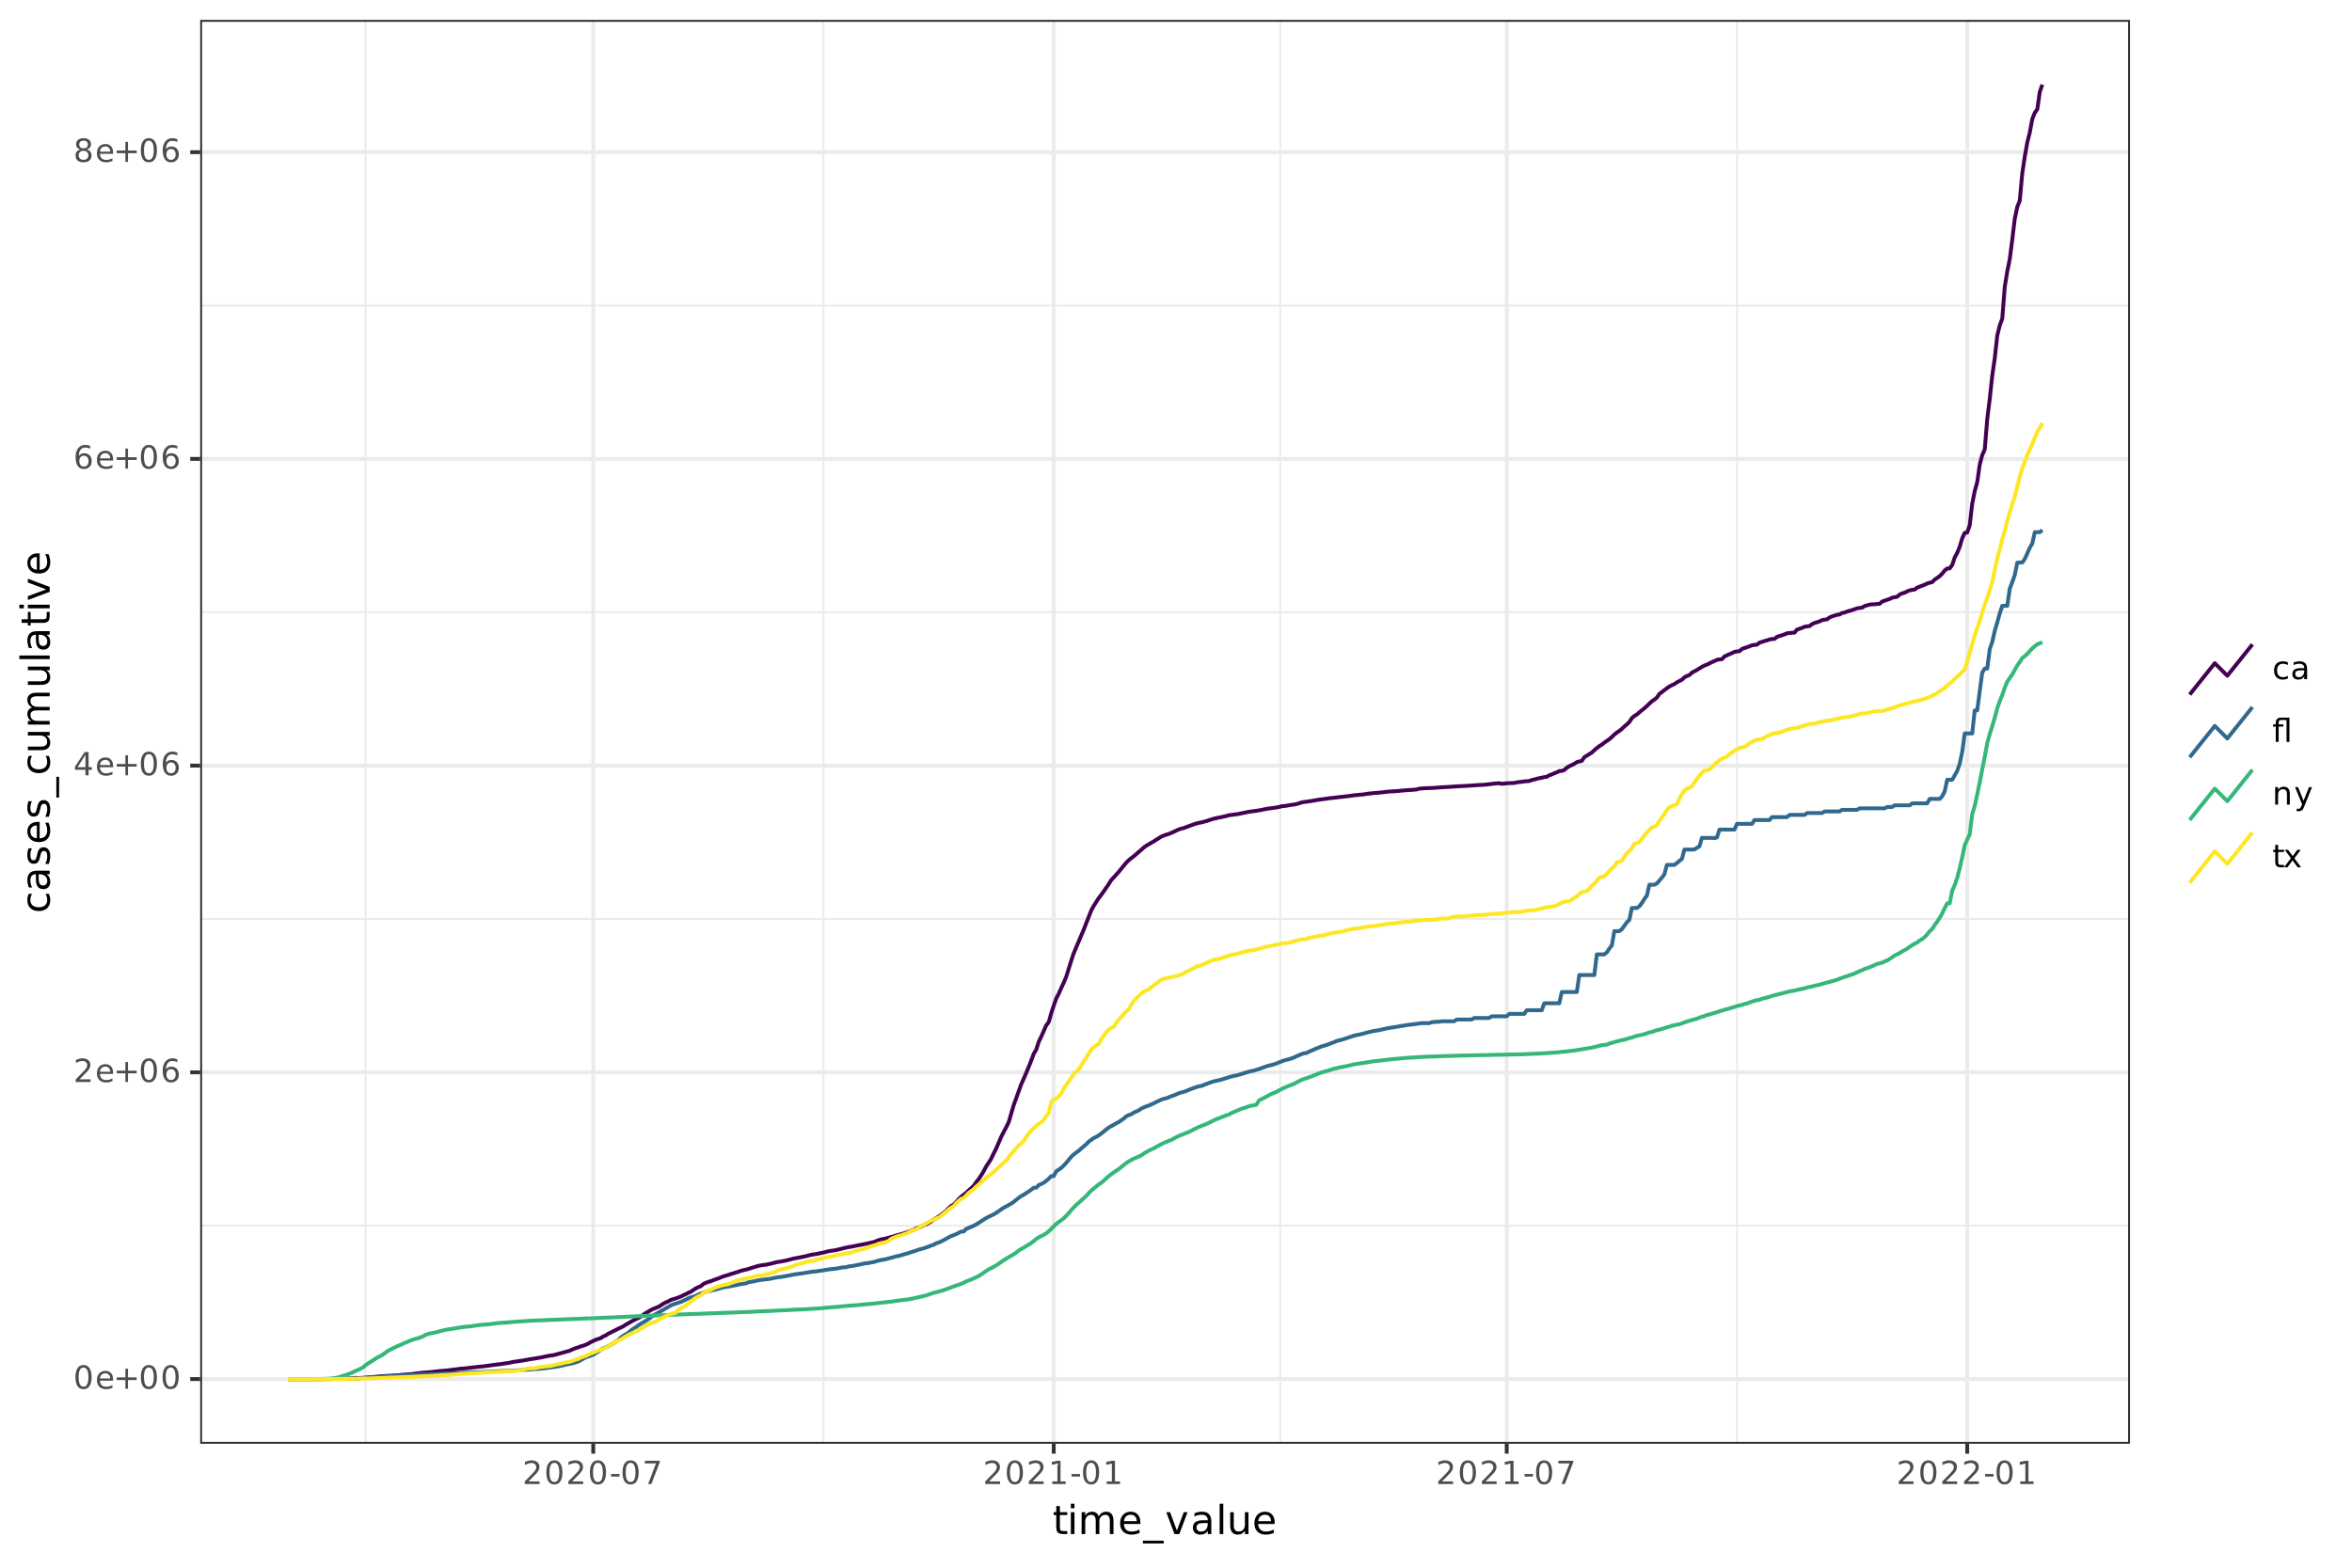 <?xml version="1.0" encoding="UTF-8"?>
<svg xmlns="http://www.w3.org/2000/svg" xmlns:xlink="http://www.w3.org/1999/xlink" width="648pt" height="432pt" viewBox="0 0 648 432" version="1.1">
<defs>
<g>
<symbol overflow="visible" id="glyph0-0">
<path style="stroke:none;" d="M 0.438 1.562 L 0.438 -6.203 L 4.844 -6.203 L 4.844 1.562 Z M 0.938 1.062 L 4.344 1.062 L 4.344 -5.703 L 0.938 -5.703 Z M 0.938 1.062 "/>
</symbol>
<symbol overflow="visible" id="glyph0-1">
<path style="stroke:none;" d="M 2.797 -5.844 C 2.348 -5.844 2.008 -5.617 1.781 -5.172 C 1.562 -4.734 1.453 -4.078 1.453 -3.203 C 1.453 -2.316 1.562 -1.656 1.781 -1.219 C 2.008 -0.781 2.348 -0.562 2.797 -0.562 C 3.242 -0.562 3.578 -0.781 3.797 -1.219 C 4.023 -1.656 4.141 -2.316 4.141 -3.203 C 4.141 -4.078 4.023 -4.734 3.797 -5.172 C 3.578 -5.617 3.242 -5.844 2.797 -5.844 Z M 2.797 -6.531 C 3.516 -6.531 4.062 -6.242 4.438 -5.672 C 4.82 -5.109 5.016 -4.285 5.016 -3.203 C 5.016 -2.117 4.82 -1.289 4.438 -0.719 C 4.062 -0.156 3.516 0.125 2.797 0.125 C 2.078 0.125 1.523 -0.156 1.141 -0.719 C 0.766 -1.289 0.578 -2.117 0.578 -3.203 C 0.578 -4.285 0.766 -5.109 1.141 -5.672 C 1.523 -6.242 2.078 -6.531 2.797 -6.531 Z M 2.797 -6.531 "/>
</symbol>
<symbol overflow="visible" id="glyph0-2">
<path style="stroke:none;" d="M 4.938 -2.609 L 4.938 -2.219 L 1.312 -2.219 C 1.344 -1.676 1.504 -1.258 1.797 -0.969 C 2.086 -0.688 2.5 -0.547 3.031 -0.547 C 3.332 -0.547 3.625 -0.582 3.906 -0.656 C 4.195 -0.727 4.484 -0.844 4.766 -1 L 4.766 -0.25 C 4.473 -0.125 4.176 -0.031 3.875 0.031 C 3.582 0.094 3.285 0.125 2.984 0.125 C 2.211 0.125 1.602 -0.098 1.156 -0.547 C 0.707 -0.992 0.484 -1.598 0.484 -2.359 C 0.484 -3.148 0.695 -3.773 1.125 -4.234 C 1.551 -4.691 2.125 -4.922 2.844 -4.922 C 3.488 -4.922 4 -4.711 4.375 -4.297 C 4.75 -3.879 4.938 -3.316 4.938 -2.609 Z M 4.156 -2.828 C 4.145 -3.266 4.02 -3.609 3.781 -3.859 C 3.551 -4.117 3.242 -4.25 2.859 -4.25 C 2.41 -4.25 2.051 -4.125 1.781 -3.875 C 1.52 -3.633 1.367 -3.285 1.328 -2.828 Z M 4.156 -2.828 "/>
</symbol>
<symbol overflow="visible" id="glyph0-3">
<path style="stroke:none;" d="M 4.047 -5.516 L 4.047 -3.125 L 6.438 -3.125 L 6.438 -2.391 L 4.047 -2.391 L 4.047 0 L 3.328 0 L 3.328 -2.391 L 0.938 -2.391 L 0.938 -3.125 L 3.328 -3.125 L 3.328 -5.516 Z M 4.047 -5.516 "/>
</symbol>
<symbol overflow="visible" id="glyph0-4">
<path style="stroke:none;" d="M 1.688 -0.734 L 4.719 -0.734 L 4.719 0 L 0.641 0 L 0.641 -0.734 C 0.973 -1.066 1.422 -1.52 1.984 -2.094 C 2.555 -2.676 2.914 -3.051 3.062 -3.219 C 3.344 -3.531 3.535 -3.789 3.641 -4 C 3.754 -4.219 3.812 -4.43 3.812 -4.641 C 3.812 -4.984 3.691 -5.258 3.453 -5.469 C 3.211 -5.688 2.898 -5.797 2.516 -5.797 C 2.242 -5.797 1.957 -5.75 1.656 -5.656 C 1.352 -5.562 1.031 -5.422 0.688 -5.234 L 0.688 -6.109 C 1.039 -6.242 1.367 -6.348 1.672 -6.422 C 1.973 -6.492 2.25 -6.531 2.5 -6.531 C 3.164 -6.531 3.695 -6.363 4.094 -6.031 C 4.488 -5.695 4.688 -5.254 4.688 -4.703 C 4.688 -4.43 4.633 -4.176 4.531 -3.938 C 4.438 -3.707 4.258 -3.43 4 -3.109 C 3.926 -3.023 3.695 -2.785 3.312 -2.391 C 2.926 -1.992 2.383 -1.441 1.688 -0.734 Z M 1.688 -0.734 "/>
</symbol>
<symbol overflow="visible" id="glyph0-5">
<path style="stroke:none;" d="M 2.906 -3.547 C 2.508 -3.547 2.195 -3.41 1.969 -3.141 C 1.75 -2.879 1.641 -2.52 1.641 -2.062 C 1.641 -1.594 1.75 -1.223 1.969 -0.953 C 2.195 -0.691 2.508 -0.562 2.906 -0.562 C 3.289 -0.562 3.598 -0.691 3.828 -0.953 C 4.055 -1.223 4.172 -1.594 4.172 -2.062 C 4.172 -2.52 4.055 -2.879 3.828 -3.141 C 3.598 -3.41 3.289 -3.547 2.906 -3.547 Z M 4.625 -6.266 L 4.625 -5.484 C 4.406 -5.586 4.188 -5.664 3.969 -5.719 C 3.75 -5.77 3.531 -5.797 3.312 -5.797 C 2.738 -5.797 2.301 -5.602 2 -5.219 C 1.695 -4.832 1.523 -4.25 1.484 -3.469 C 1.648 -3.719 1.859 -3.906 2.109 -4.031 C 2.367 -4.164 2.648 -4.234 2.953 -4.234 C 3.598 -4.234 4.109 -4.035 4.484 -3.641 C 4.859 -3.254 5.047 -2.727 5.047 -2.062 C 5.047 -1.395 4.848 -0.863 4.453 -0.469 C 4.066 -0.07 3.551 0.125 2.906 0.125 C 2.164 0.125 1.598 -0.156 1.203 -0.719 C 0.805 -1.289 0.609 -2.117 0.609 -3.203 C 0.609 -4.211 0.848 -5.02 1.328 -5.625 C 1.816 -6.227 2.461 -6.531 3.266 -6.531 C 3.484 -6.531 3.703 -6.508 3.922 -6.469 C 4.148 -6.426 4.383 -6.359 4.625 -6.266 Z M 4.625 -6.266 "/>
</symbol>
<symbol overflow="visible" id="glyph0-6">
<path style="stroke:none;" d="M 3.328 -5.656 L 1.141 -2.234 L 3.328 -2.234 Z M 3.094 -6.406 L 4.188 -6.406 L 4.188 -2.234 L 5.109 -2.234 L 5.109 -1.516 L 4.188 -1.516 L 4.188 0 L 3.328 0 L 3.328 -1.516 L 0.422 -1.516 L 0.422 -2.344 Z M 3.094 -6.406 "/>
</symbol>
<symbol overflow="visible" id="glyph0-7">
<path style="stroke:none;" d="M 2.797 -3.047 C 2.379 -3.047 2.051 -2.938 1.812 -2.719 C 1.582 -2.5 1.469 -2.191 1.469 -1.797 C 1.469 -1.41 1.582 -1.109 1.812 -0.891 C 2.051 -0.672 2.379 -0.562 2.797 -0.562 C 3.211 -0.562 3.535 -0.672 3.766 -0.891 C 4.004 -1.117 4.125 -1.422 4.125 -1.797 C 4.125 -2.191 4.004 -2.5 3.766 -2.719 C 3.535 -2.938 3.211 -3.047 2.797 -3.047 Z M 1.922 -3.422 C 1.555 -3.504 1.27 -3.672 1.062 -3.922 C 0.852 -4.18 0.75 -4.492 0.75 -4.859 C 0.75 -5.379 0.93 -5.785 1.297 -6.078 C 1.66 -6.379 2.16 -6.531 2.797 -6.531 C 3.43 -6.531 3.93 -6.379 4.297 -6.078 C 4.66 -5.785 4.844 -5.379 4.844 -4.859 C 4.844 -4.492 4.738 -4.18 4.531 -3.922 C 4.32 -3.672 4.035 -3.504 3.672 -3.422 C 4.086 -3.316 4.41 -3.125 4.641 -2.844 C 4.879 -2.562 5 -2.211 5 -1.797 C 5 -1.18 4.805 -0.707 4.422 -0.375 C 4.047 -0.039 3.504 0.125 2.797 0.125 C 2.086 0.125 1.539 -0.039 1.156 -0.375 C 0.781 -0.707 0.594 -1.18 0.594 -1.797 C 0.594 -2.211 0.707 -2.562 0.938 -2.844 C 1.176 -3.125 1.504 -3.316 1.922 -3.422 Z M 1.609 -4.781 C 1.609 -4.445 1.711 -4.188 1.922 -4 C 2.129 -3.82 2.422 -3.734 2.797 -3.734 C 3.172 -3.734 3.461 -3.82 3.672 -4 C 3.879 -4.188 3.984 -4.445 3.984 -4.781 C 3.984 -5.113 3.879 -5.375 3.672 -5.562 C 3.461 -5.75 3.172 -5.844 2.797 -5.844 C 2.422 -5.844 2.129 -5.75 1.922 -5.562 C 1.711 -5.375 1.609 -5.113 1.609 -4.781 Z M 1.609 -4.781 "/>
</symbol>
<symbol overflow="visible" id="glyph0-8">
<path style="stroke:none;" d="M 0.422 -2.766 L 2.75 -2.766 L 2.75 -2.062 L 0.422 -2.062 Z M 0.422 -2.766 "/>
</symbol>
<symbol overflow="visible" id="glyph0-9">
<path style="stroke:none;" d="M 0.719 -6.406 L 4.844 -6.406 L 4.844 -6.047 L 2.516 0 L 1.609 0 L 3.797 -5.688 L 0.719 -5.688 Z M 0.719 -6.406 "/>
</symbol>
<symbol overflow="visible" id="glyph0-10">
<path style="stroke:none;" d="M 1.094 -0.734 L 2.516 -0.734 L 2.516 -5.625 L 0.969 -5.312 L 0.969 -6.109 L 2.5 -6.406 L 3.375 -6.406 L 3.375 -0.734 L 4.781 -0.734 L 4.781 0 L 1.094 0 Z M 1.094 -0.734 "/>
</symbol>
<symbol overflow="visible" id="glyph0-11">
<path style="stroke:none;" d="M 4.297 -4.625 L 4.297 -3.891 C 4.066 -4.016 3.836 -4.102 3.609 -4.156 C 3.391 -4.219 3.164 -4.25 2.938 -4.25 C 2.426 -4.25 2.023 -4.086 1.734 -3.766 C 1.453 -3.441 1.312 -2.988 1.312 -2.406 C 1.312 -1.812 1.453 -1.352 1.734 -1.031 C 2.023 -0.707 2.426 -0.547 2.938 -0.547 C 3.164 -0.547 3.391 -0.578 3.609 -0.641 C 3.836 -0.703 4.066 -0.797 4.297 -0.922 L 4.297 -0.188 C 4.066 -0.082 3.832 -0.004 3.594 0.047 C 3.363 0.098 3.117 0.125 2.859 0.125 C 2.129 0.125 1.551 -0.098 1.125 -0.547 C 0.695 -1.004 0.484 -1.625 0.484 -2.406 C 0.484 -3.188 0.695 -3.801 1.125 -4.25 C 1.562 -4.695 2.156 -4.922 2.906 -4.922 C 3.145 -4.922 3.379 -4.895 3.609 -4.844 C 3.848 -4.801 4.078 -4.727 4.297 -4.625 Z M 4.297 -4.625 "/>
</symbol>
<symbol overflow="visible" id="glyph0-12">
<path style="stroke:none;" d="M 3.016 -2.422 C 2.379 -2.422 1.938 -2.348 1.688 -2.203 C 1.438 -2.055 1.312 -1.805 1.312 -1.453 C 1.312 -1.172 1.406 -0.945 1.594 -0.781 C 1.781 -0.613 2.031 -0.531 2.344 -0.531 C 2.781 -0.531 3.129 -0.688 3.391 -1 C 3.66 -1.312 3.797 -1.723 3.797 -2.234 L 3.797 -2.422 Z M 4.594 -2.75 L 4.594 0 L 3.797 0 L 3.797 -0.734 C 3.617 -0.441 3.395 -0.223 3.125 -0.078 C 2.852 0.055 2.523 0.125 2.141 0.125 C 1.648 0.125 1.258 -0.008 0.969 -0.281 C 0.676 -0.562 0.531 -0.938 0.531 -1.406 C 0.531 -1.945 0.707 -2.352 1.062 -2.625 C 1.426 -2.895 1.969 -3.031 2.688 -3.031 L 3.797 -3.031 L 3.797 -3.109 C 3.797 -3.473 3.676 -3.754 3.438 -3.953 C 3.195 -4.148 2.863 -4.25 2.438 -4.25 C 2.156 -4.25 1.883 -4.219 1.625 -4.156 C 1.363 -4.094 1.113 -3.992 0.875 -3.859 L 0.875 -4.594 C 1.164 -4.707 1.445 -4.789 1.719 -4.844 C 1.988 -4.895 2.254 -4.922 2.516 -4.922 C 3.211 -4.922 3.734 -4.738 4.078 -4.375 C 4.422 -4.02 4.594 -3.477 4.594 -2.75 Z M 4.594 -2.75 "/>
</symbol>
<symbol overflow="visible" id="glyph0-13">
<path style="stroke:none;" d="M 2.516 -6.688 L 4.719 -6.688 L 4.719 0 L 3.922 0 L 3.922 -6.031 L 2.516 -6.031 C 2.223 -6.031 2.02 -5.973 1.906 -5.859 C 1.801 -5.742 1.75 -5.535 1.75 -5.234 L 1.75 -4.812 L 3.047 -4.812 L 3.047 -4.203 L 1.75 -4.203 L 1.75 0 L 0.953 0 L 0.953 -4.203 L 0.203 -4.203 L 0.203 -4.812 L 0.953 -4.812 L 0.953 -5.141 C 0.953 -5.68 1.078 -6.07 1.328 -6.312 C 1.578 -6.562 1.973 -6.688 2.516 -6.688 Z M 2.516 -6.688 "/>
</symbol>
<symbol overflow="visible" id="glyph0-14">
<path style="stroke:none;" d="M 4.828 -2.906 L 4.828 0 L 4.031 0 L 4.031 -2.875 C 4.031 -3.332 3.941 -3.672 3.766 -3.891 C 3.586 -4.117 3.32 -4.234 2.969 -4.234 C 2.539 -4.234 2.203 -4.098 1.953 -3.828 C 1.711 -3.555 1.594 -3.188 1.594 -2.719 L 1.594 0 L 0.797 0 L 0.797 -4.812 L 1.594 -4.812 L 1.594 -4.062 C 1.781 -4.352 2 -4.566 2.25 -4.703 C 2.508 -4.848 2.812 -4.922 3.156 -4.922 C 3.707 -4.922 4.125 -4.75 4.406 -4.406 C 4.688 -4.07 4.828 -3.57 4.828 -2.906 Z M 4.828 -2.906 "/>
</symbol>
<symbol overflow="visible" id="glyph0-15">
<path style="stroke:none;" d="M 2.828 0.453 C 2.609 1.023 2.391 1.395 2.172 1.562 C 1.961 1.738 1.68 1.828 1.328 1.828 L 0.703 1.828 L 0.703 1.172 L 1.156 1.172 C 1.375 1.172 1.539 1.117 1.656 1.016 C 1.781 0.91 1.914 0.664 2.062 0.281 L 2.203 -0.078 L 0.266 -4.812 L 1.094 -4.812 L 2.609 -1.047 L 4.109 -4.812 L 4.938 -4.812 Z M 2.828 0.453 "/>
</symbol>
<symbol overflow="visible" id="glyph0-16">
<path style="stroke:none;" d="M 1.609 -6.172 L 1.609 -4.812 L 3.234 -4.812 L 3.234 -4.203 L 1.609 -4.203 L 1.609 -1.578 C 1.609 -1.191 1.66 -0.941 1.766 -0.828 C 1.879 -0.711 2.098 -0.656 2.422 -0.656 L 3.234 -0.656 L 3.234 0 L 2.422 0 C 1.816 0 1.395 -0.113 1.156 -0.344 C 0.926 -0.57 0.812 -0.984 0.812 -1.578 L 0.812 -4.203 L 0.234 -4.203 L 0.234 -4.812 L 0.812 -4.812 L 0.812 -6.172 Z M 1.609 -6.172 "/>
</symbol>
<symbol overflow="visible" id="glyph0-17">
<path style="stroke:none;" d="M 4.828 -4.812 L 3.094 -2.469 L 4.922 0 L 3.984 0 L 2.578 -1.891 L 1.188 0 L 0.25 0 L 2.125 -2.516 L 0.406 -4.812 L 1.344 -4.812 L 2.625 -3.094 L 3.891 -4.812 Z M 4.828 -4.812 "/>
</symbol>
<symbol overflow="visible" id="glyph1-0">
<path style="stroke:none;" d="M 0.547 1.938 L 0.547 -7.75 L 6.047 -7.75 L 6.047 1.938 Z M 1.172 1.328 L 5.438 1.328 L 5.438 -7.141 L 1.172 -7.141 Z M 1.172 1.328 "/>
</symbol>
<symbol overflow="visible" id="glyph1-1">
<path style="stroke:none;" d="M 2.016 -7.719 L 2.016 -6.016 L 4.047 -6.016 L 4.047 -5.25 L 2.016 -5.25 L 2.016 -1.984 C 2.016 -1.492 2.082 -1.176 2.219 -1.031 C 2.352 -0.895 2.625 -0.828 3.031 -0.828 L 4.047 -0.828 L 4.047 0 L 3.031 0 C 2.27 0 1.742 -0.141 1.453 -0.422 C 1.16 -0.711 1.016 -1.234 1.016 -1.984 L 1.016 -5.25 L 0.297 -5.25 L 0.297 -6.016 L 1.016 -6.016 L 1.016 -7.719 Z M 2.016 -7.719 "/>
</symbol>
<symbol overflow="visible" id="glyph1-2">
<path style="stroke:none;" d="M 1.031 -6.016 L 2.031 -6.016 L 2.031 0 L 1.031 0 Z M 1.031 -8.359 L 2.031 -8.359 L 2.031 -7.109 L 1.031 -7.109 Z M 1.031 -8.359 "/>
</symbol>
<symbol overflow="visible" id="glyph1-3">
<path style="stroke:none;" d="M 5.719 -4.859 C 5.969 -5.305 6.266 -5.633 6.609 -5.844 C 6.953 -6.051 7.359 -6.156 7.828 -6.156 C 8.453 -6.156 8.93 -5.938 9.266 -5.5 C 9.609 -5.062 9.781 -4.438 9.781 -3.625 L 9.781 0 L 8.781 0 L 8.781 -3.594 C 8.781 -4.176 8.676 -4.602 8.469 -4.875 C 8.27 -5.156 7.961 -5.297 7.547 -5.297 C 7.035 -5.297 6.629 -5.125 6.328 -4.781 C 6.035 -4.445 5.891 -3.988 5.891 -3.406 L 5.891 0 L 4.891 0 L 4.891 -3.594 C 4.891 -4.176 4.785 -4.602 4.578 -4.875 C 4.379 -5.156 4.066 -5.297 3.641 -5.297 C 3.141 -5.297 2.738 -5.125 2.438 -4.781 C 2.145 -4.445 2 -3.988 2 -3.406 L 2 0 L 1 0 L 1 -6.016 L 2 -6.016 L 2 -5.078 C 2.219 -5.453 2.484 -5.723 2.797 -5.891 C 3.117 -6.066 3.492 -6.156 3.922 -6.156 C 4.359 -6.156 4.727 -6.047 5.031 -5.828 C 5.344 -5.609 5.57 -5.285 5.719 -4.859 Z M 5.719 -4.859 "/>
</symbol>
<symbol overflow="visible" id="glyph1-4">
<path style="stroke:none;" d="M 6.188 -3.25 L 6.188 -2.766 L 1.641 -2.766 C 1.68 -2.086 1.883 -1.57 2.25 -1.219 C 2.613 -0.863 3.125 -0.688 3.781 -0.688 C 4.164 -0.688 4.535 -0.734 4.891 -0.828 C 5.242 -0.922 5.598 -1.055 5.953 -1.234 L 5.953 -0.312 C 5.598 -0.156 5.234 -0.039 4.859 0.031 C 4.484 0.113 4.109 0.156 3.734 0.156 C 2.766 0.156 2 -0.117 1.438 -0.672 C 0.883 -1.234 0.609 -1.992 0.609 -2.953 C 0.609 -3.93 0.875 -4.707 1.406 -5.281 C 1.938 -5.863 2.656 -6.156 3.562 -6.156 C 4.363 -6.156 5 -5.895 5.469 -5.375 C 5.945 -4.852 6.188 -4.145 6.188 -3.25 Z M 5.188 -3.547 C 5.188 -4.086 5.035 -4.52 4.734 -4.844 C 4.441 -5.164 4.051 -5.328 3.562 -5.328 C 3.008 -5.328 2.566 -5.172 2.234 -4.859 C 1.91 -4.547 1.723 -4.109 1.672 -3.547 Z M 5.188 -3.547 "/>
</symbol>
<symbol overflow="visible" id="glyph1-5">
<path style="stroke:none;" d="M 5.609 1.828 L 5.609 2.594 L -0.109 2.594 L -0.109 1.828 Z M 5.609 1.828 "/>
</symbol>
<symbol overflow="visible" id="glyph1-6">
<path style="stroke:none;" d="M 0.328 -6.016 L 1.375 -6.016 L 3.25 -0.969 L 5.141 -6.016 L 6.188 -6.016 L 3.922 0 L 2.578 0 Z M 0.328 -6.016 "/>
</symbol>
<symbol overflow="visible" id="glyph1-7">
<path style="stroke:none;" d="M 3.766 -3.031 C 2.973 -3.031 2.422 -2.938 2.109 -2.75 C 1.805 -2.562 1.656 -2.25 1.656 -1.812 C 1.656 -1.469 1.77 -1.191 2 -0.984 C 2.227 -0.773 2.539 -0.672 2.938 -0.672 C 3.488 -0.672 3.926 -0.863 4.25 -1.25 C 4.582 -1.645 4.75 -2.16 4.75 -2.797 L 4.75 -3.031 Z M 5.734 -3.438 L 5.734 0 L 4.75 0 L 4.75 -0.906 C 4.531 -0.539 4.25 -0.27 3.906 -0.094 C 3.57 0.07 3.16 0.156 2.672 0.156 C 2.055 0.156 1.566 -0.016 1.203 -0.359 C 0.836 -0.703 0.656 -1.164 0.656 -1.75 C 0.656 -2.426 0.879 -2.938 1.328 -3.281 C 1.785 -3.625 2.469 -3.797 3.375 -3.797 L 4.75 -3.797 L 4.75 -3.891 C 4.75 -4.348 4.598 -4.703 4.297 -4.953 C 4.004 -5.203 3.586 -5.328 3.047 -5.328 C 2.703 -5.328 2.363 -5.285 2.031 -5.203 C 1.707 -5.117 1.395 -4.992 1.094 -4.828 L 1.094 -5.734 C 1.457 -5.879 1.812 -5.984 2.156 -6.047 C 2.5 -6.117 2.828 -6.156 3.141 -6.156 C 4.016 -6.156 4.664 -5.93 5.094 -5.484 C 5.52 -5.035 5.734 -4.352 5.734 -3.438 Z M 5.734 -3.438 "/>
</symbol>
<symbol overflow="visible" id="glyph1-8">
<path style="stroke:none;" d="M 1.031 -8.359 L 2.031 -8.359 L 2.031 0 L 1.031 0 Z M 1.031 -8.359 "/>
</symbol>
<symbol overflow="visible" id="glyph1-9">
<path style="stroke:none;" d="M 0.938 -2.375 L 0.938 -6.016 L 1.922 -6.016 L 1.922 -2.406 C 1.922 -1.844 2.031 -1.414 2.25 -1.125 C 2.477 -0.844 2.812 -0.703 3.25 -0.703 C 3.789 -0.703 4.211 -0.867 4.516 -1.203 C 4.828 -1.547 4.984 -2.016 4.984 -2.609 L 4.984 -6.016 L 5.969 -6.016 L 5.969 0 L 4.984 0 L 4.984 -0.922 C 4.742 -0.555 4.461 -0.285 4.141 -0.109 C 3.828 0.066 3.461 0.156 3.047 0.156 C 2.359 0.156 1.832 -0.055 1.469 -0.484 C 1.113 -0.922 0.938 -1.551 0.938 -2.375 Z M 3.422 -6.156 Z M 3.422 -6.156 "/>
</symbol>
<symbol overflow="visible" id="glyph2-0">
<path style="stroke:none;" d="M 1.938 -0.547 L -7.75 -0.547 L -7.75 -6.047 L 1.938 -6.047 Z M 1.328 -1.172 L 1.328 -5.438 L -7.141 -5.438 L -7.141 -1.172 Z M 1.328 -1.172 "/>
</symbol>
<symbol overflow="visible" id="glyph2-1">
<path style="stroke:none;" d="M -5.781 -5.359 L -4.859 -5.359 C -5.016 -5.086 -5.129 -4.812 -5.203 -4.531 C -5.285 -4.25 -5.328 -3.961 -5.328 -3.672 C -5.328 -3.035 -5.125 -2.539 -4.719 -2.188 C -4.312 -1.832 -3.738 -1.656 -3 -1.656 C -2.27 -1.656 -1.703 -1.832 -1.297 -2.188 C -0.891 -2.539 -0.688 -3.035 -0.688 -3.672 C -0.688 -3.961 -0.723 -4.25 -0.797 -4.531 C -0.867 -4.812 -0.984 -5.086 -1.141 -5.359 L -0.234 -5.359 C -0.098 -5.086 0 -4.801 0.062 -4.5 C 0.125 -4.207 0.156 -3.895 0.156 -3.562 C 0.156 -2.656 -0.125 -1.938 -0.688 -1.406 C -1.258 -0.875 -2.031 -0.609 -3 -0.609 C -3.977 -0.609 -4.75 -0.875 -5.312 -1.406 C -5.875 -1.945 -6.156 -2.688 -6.156 -3.625 C -6.156 -3.938 -6.125 -4.234 -6.062 -4.516 C -6 -4.805 -5.906 -5.086 -5.781 -5.359 Z M -5.781 -5.359 "/>
</symbol>
<symbol overflow="visible" id="glyph2-2">
<path style="stroke:none;" d="M -3.031 -3.766 C -3.031 -2.973 -2.938 -2.422 -2.75 -2.109 C -2.562 -1.805 -2.25 -1.656 -1.812 -1.656 C -1.469 -1.656 -1.191 -1.77 -0.984 -2 C -0.773 -2.227 -0.672 -2.539 -0.672 -2.938 C -0.672 -3.488 -0.863 -3.926 -1.25 -4.25 C -1.645 -4.582 -2.16 -4.75 -2.797 -4.75 L -3.031 -4.75 Z M -3.438 -5.734 L 0 -5.734 L 0 -4.75 L -0.906 -4.75 C -0.539 -4.531 -0.27 -4.25 -0.094 -3.906 C 0.07 -3.57 0.156 -3.16 0.156 -2.672 C 0.156 -2.055 -0.016 -1.566 -0.359 -1.203 C -0.703 -0.836 -1.164 -0.656 -1.75 -0.656 C -2.426 -0.656 -2.938 -0.879 -3.281 -1.328 C -3.625 -1.785 -3.797 -2.469 -3.797 -3.375 L -3.797 -4.75 L -3.891 -4.75 C -4.348 -4.75 -4.703 -4.598 -4.953 -4.297 C -5.203 -4.004 -5.328 -3.586 -5.328 -3.047 C -5.328 -2.703 -5.285 -2.363 -5.203 -2.031 C -5.117 -1.707 -4.992 -1.395 -4.828 -1.094 L -5.734 -1.094 C -5.879 -1.457 -5.984 -1.812 -6.047 -2.156 C -6.117 -2.5 -6.156 -2.828 -6.156 -3.141 C -6.156 -4.016 -5.93 -4.664 -5.484 -5.094 C -5.035 -5.52 -4.352 -5.734 -3.438 -5.734 Z M -3.438 -5.734 "/>
</symbol>
<symbol overflow="visible" id="glyph2-3">
<path style="stroke:none;" d="M -5.844 -4.875 L -4.906 -4.875 C -5.051 -4.594 -5.156 -4.301 -5.219 -4 C -5.289 -3.695 -5.328 -3.383 -5.328 -3.062 C -5.328 -2.57 -5.25 -2.203 -5.094 -1.953 C -4.945 -1.711 -4.727 -1.594 -4.438 -1.594 C -4.207 -1.594 -4.023 -1.68 -3.891 -1.859 C -3.766 -2.035 -3.641 -2.391 -3.516 -2.922 L -3.438 -3.25 C -3.289 -3.957 -3.078 -4.457 -2.797 -4.75 C -2.523 -5.039 -2.145 -5.188 -1.656 -5.188 C -1.102 -5.188 -0.66 -4.969 -0.328 -4.531 C -0.004 -4.094 0.156 -3.484 0.156 -2.703 C 0.156 -2.379 0.125 -2.039 0.062 -1.688 C 0 -1.344 -0.094 -0.977 -0.219 -0.594 L -1.234 -0.594 C -1.047 -0.957 -0.906 -1.316 -0.812 -1.672 C -0.719 -2.023 -0.672 -2.379 -0.672 -2.734 C -0.672 -3.191 -0.75 -3.547 -0.906 -3.797 C -1.07 -4.047 -1.297 -4.172 -1.578 -4.172 C -1.848 -4.172 -2.055 -4.082 -2.203 -3.906 C -2.348 -3.727 -2.484 -3.332 -2.609 -2.719 L -2.703 -2.375 C -2.828 -1.758 -3.02 -1.316 -3.281 -1.047 C -3.551 -0.773 -3.922 -0.641 -4.391 -0.641 C -4.953 -0.641 -5.383 -0.836 -5.688 -1.234 C -6 -1.641 -6.156 -2.211 -6.156 -2.953 C -6.156 -3.316 -6.129 -3.66 -6.078 -3.984 C -6.023 -4.305 -5.945 -4.602 -5.844 -4.875 Z M -5.844 -4.875 "/>
</symbol>
<symbol overflow="visible" id="glyph2-4">
<path style="stroke:none;" d="M -3.25 -6.188 L -2.766 -6.188 L -2.766 -1.641 C -2.086 -1.68 -1.57 -1.883 -1.219 -2.25 C -0.863 -2.613 -0.688 -3.125 -0.688 -3.781 C -0.688 -4.164 -0.734 -4.535 -0.828 -4.891 C -0.922 -5.242 -1.055 -5.598 -1.234 -5.953 L -0.312 -5.953 C -0.156 -5.598 -0.039 -5.234 0.031 -4.859 C 0.113 -4.484 0.156 -4.109 0.156 -3.734 C 0.156 -2.766 -0.117 -2 -0.672 -1.438 C -1.234 -0.883 -1.992 -0.609 -2.953 -0.609 C -3.93 -0.609 -4.707 -0.875 -5.281 -1.406 C -5.863 -1.938 -6.156 -2.656 -6.156 -3.562 C -6.156 -4.363 -5.895 -5 -5.375 -5.469 C -4.852 -5.945 -4.145 -6.188 -3.25 -6.188 Z M -3.547 -5.188 C -4.086 -5.188 -4.52 -5.035 -4.844 -4.734 C -5.164 -4.441 -5.328 -4.051 -5.328 -3.562 C -5.328 -3.008 -5.172 -2.566 -4.859 -2.234 C -4.547 -1.91 -4.109 -1.723 -3.547 -1.672 Z M -3.547 -5.188 "/>
</symbol>
<symbol overflow="visible" id="glyph2-5">
<path style="stroke:none;" d="M 1.828 -5.609 L 2.594 -5.609 L 2.594 0.109 L 1.828 0.109 Z M 1.828 -5.609 "/>
</symbol>
<symbol overflow="visible" id="glyph2-6">
<path style="stroke:none;" d="M -2.375 -0.938 L -6.016 -0.938 L -6.016 -1.922 L -2.406 -1.922 C -1.844 -1.922 -1.414 -2.031 -1.125 -2.25 C -0.844 -2.477 -0.703 -2.812 -0.703 -3.25 C -0.703 -3.789 -0.867 -4.211 -1.203 -4.516 C -1.547 -4.828 -2.016 -4.984 -2.609 -4.984 L -6.016 -4.984 L -6.016 -5.969 L 0 -5.969 L 0 -4.984 L -0.922 -4.984 C -0.555 -4.742 -0.285 -4.461 -0.109 -4.141 C 0.066 -3.828 0.156 -3.461 0.156 -3.047 C 0.156 -2.359 -0.055 -1.832 -0.484 -1.469 C -0.922 -1.113 -1.551 -0.938 -2.375 -0.938 Z M -6.156 -3.422 Z M -6.156 -3.422 "/>
</symbol>
<symbol overflow="visible" id="glyph2-7">
<path style="stroke:none;" d="M -4.859 -5.719 C -5.305 -5.969 -5.633 -6.266 -5.844 -6.609 C -6.051 -6.953 -6.156 -7.359 -6.156 -7.828 C -6.156 -8.453 -5.938 -8.93 -5.5 -9.266 C -5.062 -9.609 -4.438 -9.781 -3.625 -9.781 L 0 -9.781 L 0 -8.781 L -3.594 -8.781 C -4.176 -8.781 -4.602 -8.676 -4.875 -8.469 C -5.156 -8.27 -5.297 -7.961 -5.297 -7.547 C -5.297 -7.035 -5.125 -6.629 -4.781 -6.328 C -4.445 -6.035 -3.988 -5.891 -3.406 -5.891 L 0 -5.891 L 0 -4.891 L -3.594 -4.891 C -4.176 -4.891 -4.602 -4.785 -4.875 -4.578 C -5.156 -4.379 -5.297 -4.066 -5.297 -3.641 C -5.297 -3.141 -5.125 -2.738 -4.781 -2.438 C -4.445 -2.145 -3.988 -2 -3.406 -2 L 0 -2 L 0 -1 L -6.016 -1 L -6.016 -2 L -5.078 -2 C -5.453 -2.219 -5.723 -2.484 -5.891 -2.797 C -6.066 -3.117 -6.156 -3.492 -6.156 -3.922 C -6.156 -4.359 -6.047 -4.727 -5.828 -5.031 C -5.609 -5.344 -5.285 -5.57 -4.859 -5.719 Z M -4.859 -5.719 "/>
</symbol>
<symbol overflow="visible" id="glyph2-8">
<path style="stroke:none;" d="M -8.359 -1.031 L -8.359 -2.031 L 0 -2.031 L 0 -1.031 Z M -8.359 -1.031 "/>
</symbol>
<symbol overflow="visible" id="glyph2-9">
<path style="stroke:none;" d="M -7.719 -2.016 L -6.016 -2.016 L -6.016 -4.047 L -5.25 -4.047 L -5.25 -2.016 L -1.984 -2.016 C -1.492 -2.016 -1.176 -2.082 -1.031 -2.219 C -0.895 -2.352 -0.828 -2.625 -0.828 -3.031 L -0.828 -4.047 L 0 -4.047 L 0 -3.031 C 0 -2.27 -0.141 -1.742 -0.422 -1.453 C -0.711 -1.16 -1.234 -1.016 -1.984 -1.016 L -5.25 -1.016 L -5.25 -0.297 L -6.016 -0.297 L -6.016 -1.016 L -7.719 -1.016 Z M -7.719 -2.016 "/>
</symbol>
<symbol overflow="visible" id="glyph2-10">
<path style="stroke:none;" d="M -6.016 -1.031 L -6.016 -2.031 L 0 -2.031 L 0 -1.031 Z M -8.359 -1.031 L -8.359 -2.031 L -7.109 -2.031 L -7.109 -1.031 Z M -8.359 -1.031 "/>
</symbol>
<symbol overflow="visible" id="glyph2-11">
<path style="stroke:none;" d="M -6.016 -0.328 L -6.016 -1.375 L -0.969 -3.25 L -6.016 -5.141 L -6.016 -6.188 L 0 -3.922 L 0 -2.578 Z M -6.016 -0.328 "/>
</symbol>
</g>
<clipPath id="clip1">
  <path d="M 55.152 5.48 L 586.844 5.48 L 586.844 397.852 L 55.152 397.852 Z M 55.152 5.48 "/>
</clipPath>
<clipPath id="clip2">
  <path d="M 55.152 337 L 586.844 337 L 586.844 339 L 55.152 339 Z M 55.152 337 "/>
</clipPath>
<clipPath id="clip3">
  <path d="M 55.152 252 L 586.844 252 L 586.844 254 L 55.152 254 Z M 55.152 252 "/>
</clipPath>
<clipPath id="clip4">
  <path d="M 55.152 168 L 586.844 168 L 586.844 169 L 55.152 169 Z M 55.152 168 "/>
</clipPath>
<clipPath id="clip5">
  <path d="M 55.152 83 L 586.844 83 L 586.844 85 L 55.152 85 Z M 55.152 83 "/>
</clipPath>
<clipPath id="clip6">
  <path d="M 100 5.48 L 101 5.48 L 101 397.852 L 100 397.852 Z M 100 5.48 "/>
</clipPath>
<clipPath id="clip7">
  <path d="M 226 5.48 L 228 5.48 L 228 397.852 L 226 397.852 Z M 226 5.48 "/>
</clipPath>
<clipPath id="clip8">
  <path d="M 352 5.48 L 353 5.48 L 353 397.852 L 352 397.852 Z M 352 5.48 "/>
</clipPath>
<clipPath id="clip9">
  <path d="M 478 5.48 L 479 5.48 L 479 397.852 L 478 397.852 Z M 478 5.48 "/>
</clipPath>
<clipPath id="clip10">
  <path d="M 55.152 379 L 586.844 379 L 586.844 381 L 55.152 381 Z M 55.152 379 "/>
</clipPath>
<clipPath id="clip11">
  <path d="M 55.152 294 L 586.844 294 L 586.844 297 L 55.152 297 Z M 55.152 294 "/>
</clipPath>
<clipPath id="clip12">
  <path d="M 55.152 210 L 586.844 210 L 586.844 212 L 55.152 212 Z M 55.152 210 "/>
</clipPath>
<clipPath id="clip13">
  <path d="M 55.152 125 L 586.844 125 L 586.844 127 L 55.152 127 Z M 55.152 125 "/>
</clipPath>
<clipPath id="clip14">
  <path d="M 55.152 41 L 586.844 41 L 586.844 43 L 55.152 43 Z M 55.152 41 "/>
</clipPath>
<clipPath id="clip15">
  <path d="M 162 5.48 L 164 5.48 L 164 397.852 L 162 397.852 Z M 162 5.48 "/>
</clipPath>
<clipPath id="clip16">
  <path d="M 289 5.48 L 291 5.48 L 291 397.852 L 289 397.852 Z M 289 5.48 "/>
</clipPath>
<clipPath id="clip17">
  <path d="M 414 5.48 L 416 5.48 L 416 397.852 L 414 397.852 Z M 414 5.48 "/>
</clipPath>
<clipPath id="clip18">
  <path d="M 541 5.48 L 543 5.48 L 543 397.852 L 541 397.852 Z M 541 5.48 "/>
</clipPath>
<clipPath id="clip19">
  <path d="M 55.152 5.48 L 586.844 5.48 L 586.844 397.852 L 55.152 397.852 Z M 55.152 5.48 "/>
</clipPath>
</defs>
<g id="surface26">
<rect x="0" y="0" width="648" height="432" style="fill:rgb(100%,100%,100%);fill-opacity:1;stroke:none;"/>
<path style="fill:none;stroke-width:1.067;stroke-linecap:round;stroke-linejoin:round;stroke:rgb(100%,100%,100%);stroke-opacity:1;stroke-miterlimit:10;" d="M 0 432 L 648 432 L 648 0 L 0 0 Z M 0 432 "/>
<g clip-path="url(#clip1)" clip-rule="nonzero">
<path style=" stroke:none;fill-rule:nonzero;fill:rgb(100%,100%,100%);fill-opacity:1;" d="M 55.152 397.848 L 586.844 397.848 L 586.844 5.477 L 55.152 5.477 Z M 55.152 397.848 "/>
</g>
<g clip-path="url(#clip2)" clip-rule="nonzero">
<path style="fill:none;stroke-width:0.533;stroke-linecap:butt;stroke-linejoin:round;stroke:rgb(92.157%,92.157%,92.157%);stroke-opacity:1;stroke-miterlimit:10;" d="M 55.152 337.754 L 586.844 337.754 "/>
</g>
<g clip-path="url(#clip3)" clip-rule="nonzero">
<path style="fill:none;stroke-width:0.533;stroke-linecap:butt;stroke-linejoin:round;stroke:rgb(92.157%,92.157%,92.157%);stroke-opacity:1;stroke-miterlimit:10;" d="M 55.152 253.234 L 586.844 253.234 "/>
</g>
<g clip-path="url(#clip4)" clip-rule="nonzero">
<path style="fill:none;stroke-width:0.533;stroke-linecap:butt;stroke-linejoin:round;stroke:rgb(92.157%,92.157%,92.157%);stroke-opacity:1;stroke-miterlimit:10;" d="M 55.152 168.719 L 586.844 168.719 "/>
</g>
<g clip-path="url(#clip5)" clip-rule="nonzero">
<path style="fill:none;stroke-width:0.533;stroke-linecap:butt;stroke-linejoin:round;stroke:rgb(92.157%,92.157%,92.157%);stroke-opacity:1;stroke-miterlimit:10;" d="M 55.152 84.199 L 586.844 84.199 "/>
</g>
<g clip-path="url(#clip6)" clip-rule="nonzero">
<path style="fill:none;stroke-width:0.533;stroke-linecap:butt;stroke-linejoin:round;stroke:rgb(92.157%,92.157%,92.157%);stroke-opacity:1;stroke-miterlimit:10;" d="M 100.695 397.848 L 100.695 5.48 "/>
</g>
<g clip-path="url(#clip7)" clip-rule="nonzero">
<path style="fill:none;stroke-width:0.533;stroke-linecap:butt;stroke-linejoin:round;stroke:rgb(92.157%,92.157%,92.157%);stroke-opacity:1;stroke-miterlimit:10;" d="M 226.875 397.848 L 226.875 5.48 "/>
</g>
<g clip-path="url(#clip8)" clip-rule="nonzero">
<path style="fill:none;stroke-width:0.533;stroke-linecap:butt;stroke-linejoin:round;stroke:rgb(92.157%,92.157%,92.157%);stroke-opacity:1;stroke-miterlimit:10;" d="M 352.715 397.848 L 352.715 5.48 "/>
</g>
<g clip-path="url(#clip9)" clip-rule="nonzero">
<path style="fill:none;stroke-width:0.533;stroke-linecap:butt;stroke-linejoin:round;stroke:rgb(92.157%,92.157%,92.157%);stroke-opacity:1;stroke-miterlimit:10;" d="M 478.555 397.848 L 478.555 5.48 "/>
</g>
<g clip-path="url(#clip10)" clip-rule="nonzero">
<path style="fill:none;stroke-width:1.067;stroke-linecap:butt;stroke-linejoin:round;stroke:rgb(92.157%,92.157%,92.157%);stroke-opacity:1;stroke-miterlimit:10;" d="M 55.152 380.016 L 586.844 380.016 "/>
</g>
<g clip-path="url(#clip11)" clip-rule="nonzero">
<path style="fill:none;stroke-width:1.067;stroke-linecap:butt;stroke-linejoin:round;stroke:rgb(92.157%,92.157%,92.157%);stroke-opacity:1;stroke-miterlimit:10;" d="M 55.152 295.496 L 586.844 295.496 "/>
</g>
<g clip-path="url(#clip12)" clip-rule="nonzero">
<path style="fill:none;stroke-width:1.067;stroke-linecap:butt;stroke-linejoin:round;stroke:rgb(92.157%,92.157%,92.157%);stroke-opacity:1;stroke-miterlimit:10;" d="M 55.152 210.977 L 586.844 210.977 "/>
</g>
<g clip-path="url(#clip13)" clip-rule="nonzero">
<path style="fill:none;stroke-width:1.067;stroke-linecap:butt;stroke-linejoin:round;stroke:rgb(92.157%,92.157%,92.157%);stroke-opacity:1;stroke-miterlimit:10;" d="M 55.152 126.457 L 586.844 126.457 "/>
</g>
<g clip-path="url(#clip14)" clip-rule="nonzero">
<path style="fill:none;stroke-width:1.067;stroke-linecap:butt;stroke-linejoin:round;stroke:rgb(92.157%,92.157%,92.157%);stroke-opacity:1;stroke-miterlimit:10;" d="M 55.152 41.938 L 586.844 41.938 "/>
</g>
<g clip-path="url(#clip15)" clip-rule="nonzero">
<path style="fill:none;stroke-width:1.067;stroke-linecap:butt;stroke-linejoin:round;stroke:rgb(92.157%,92.157%,92.157%);stroke-opacity:1;stroke-miterlimit:10;" d="M 163.441 397.848 L 163.441 5.48 "/>
</g>
<g clip-path="url(#clip16)" clip-rule="nonzero">
<path style="fill:none;stroke-width:1.067;stroke-linecap:butt;stroke-linejoin:round;stroke:rgb(92.157%,92.157%,92.157%);stroke-opacity:1;stroke-miterlimit:10;" d="M 290.312 397.848 L 290.312 5.48 "/>
</g>
<g clip-path="url(#clip17)" clip-rule="nonzero">
<path style="fill:none;stroke-width:1.067;stroke-linecap:butt;stroke-linejoin:round;stroke:rgb(92.157%,92.157%,92.157%);stroke-opacity:1;stroke-miterlimit:10;" d="M 415.117 397.848 L 415.117 5.48 "/>
</g>
<g clip-path="url(#clip18)" clip-rule="nonzero">
<path style="fill:none;stroke-width:1.067;stroke-linecap:butt;stroke-linejoin:round;stroke:rgb(92.157%,92.157%,92.157%);stroke-opacity:1;stroke-miterlimit:10;" d="M 541.988 397.848 L 541.988 5.48 "/>
</g>
<path style="fill:none;stroke-width:1.067;stroke-linecap:butt;stroke-linejoin:round;stroke:rgb(26.667%,0.392%,32.941%);stroke-opacity:1;stroke-miterlimit:10;" d="M 79.32 380.012 L 83.457 380.012 L 84.145 380.008 L 86.215 380.008 L 86.902 380.004 L 87.594 380.004 L 88.281 380 L 88.973 380 L 89.66 379.992 L 90.352 379.988 L 91.039 379.98 L 91.73 379.973 L 92.418 379.961 L 93.109 379.957 L 93.797 379.941 L 94.488 379.926 L 95.176 379.91 L 95.867 379.887 L 96.559 379.852 L 97.246 379.82 L 97.938 379.695 L 98.625 379.781 L 99.316 379.723 L 100.004 379.676 L 100.695 379.621 L 101.383 379.559 L 102.074 379.504 L 102.762 379.473 L 103.453 379.402 L 104.141 379.34 L 104.832 379.293 L 105.52 379.23 L 106.211 379.188 L 106.898 379.137 L 107.59 379.105 L 108.277 379.074 L 108.969 379.023 L 109.656 378.977 L 110.348 378.902 L 111.035 378.848 L 111.727 378.777 L 112.414 378.719 L 113.105 378.691 L 113.793 378.598 L 114.484 378.504 L 115.172 378.418 L 116.555 378.262 L 117.242 378.223 L 117.934 378.168 L 118.621 378.098 L 119.312 378.035 L 120 377.934 L 120.691 377.871 L 121.379 377.793 L 122.07 377.738 L 122.758 377.68 L 123.449 377.621 L 124.137 377.512 L 124.828 377.434 L 125.516 377.352 L 126.207 377.262 L 126.895 377.172 L 127.586 377.121 L 128.273 377.059 L 128.965 376.988 L 129.652 376.902 L 130.344 376.824 L 131.031 376.742 L 131.723 376.656 L 132.41 376.59 L 133.102 376.527 L 133.789 376.438 L 135.172 376.242 L 135.859 376.148 L 136.551 376.062 L 137.238 375.984 L 137.93 375.895 L 138.617 375.793 L 139.309 375.68 L 139.996 375.59 L 140.688 375.457 L 141.375 375.301 L 142.066 375.203 L 142.754 375.098 L 143.445 374.996 L 144.133 374.902 L 144.824 374.773 L 145.512 374.645 L 146.203 374.523 L 146.891 374.418 L 147.582 374.32 L 148.27 374.203 L 148.961 374.07 L 149.648 373.945 L 150.34 373.785 L 151.027 373.648 L 151.719 373.539 L 152.406 373.441 L 153.098 373.281 L 153.789 373.09 L 154.477 372.895 L 155.168 372.715 L 155.855 372.516 L 156.547 372.34 L 157.234 372.09 L 157.926 371.754 L 158.613 371.516 L 159.305 371.285 L 159.992 371.008 L 160.684 370.828 L 161.371 370.566 L 162.062 370.266 L 162.75 369.84 L 163.441 369.527 L 164.129 369.191 L 164.82 368.965 L 165.508 368.738 L 166.199 368.266 L 166.887 367.996 L 167.578 367.527 L 168.266 367.195 L 168.957 366.848 L 169.645 366.496 L 170.336 366.148 L 171.023 365.828 L 171.715 365.496 L 172.406 365.027 L 173.094 364.664 L 173.785 364.242 L 174.473 363.867 L 175.164 363.504 L 175.852 363.219 L 176.543 362.824 L 177.23 362.309 L 177.922 361.82 L 178.609 361.445 L 179.301 361.02 L 179.988 360.68 L 180.68 360.398 L 181.367 360.137 L 182.059 359.715 L 182.746 359.258 L 183.438 358.906 L 184.125 358.594 L 184.816 358.227 L 185.504 357.992 L 186.195 357.797 L 186.883 357.539 L 187.574 357.293 L 188.262 356.941 L 188.953 356.617 L 189.641 356.266 L 190.332 355.957 L 191.023 355.473 L 191.711 355.039 L 192.402 354.688 L 193.09 354.43 L 193.781 353.82 L 194.469 353.5 L 195.16 353.238 L 195.848 353.043 L 196.539 352.77 L 197.227 352.516 L 197.918 352.281 L 198.605 352.004 L 199.297 351.73 L 199.984 351.516 L 200.676 351.328 L 201.363 351.07 L 202.055 350.887 L 202.742 350.656 L 203.434 350.445 L 204.121 350.195 L 204.812 350.02 L 205.5 349.855 L 206.191 349.676 L 206.879 349.453 L 207.57 349.238 L 208.258 349.027 L 208.949 348.824 L 209.641 348.695 L 210.328 348.59 L 211.02 348.512 L 211.707 348.367 L 212.398 348.223 L 213.086 348.043 L 213.777 347.852 L 214.465 347.73 L 215.156 347.625 L 215.844 347.5 L 216.535 347.355 L 217.223 347.195 L 217.914 347.012 L 218.602 346.836 L 219.293 346.699 L 219.98 346.578 L 220.672 346.441 L 221.359 346.297 L 222.051 346.145 L 222.738 345.965 L 223.43 345.793 L 224.117 345.676 L 224.809 345.578 L 225.496 345.434 L 226.188 345.301 L 226.875 345.152 L 227.566 344.977 L 228.258 344.797 L 228.945 344.68 L 229.637 344.602 L 230.324 344.473 L 231.016 344.309 L 231.703 344.145 L 232.395 343.965 L 233.082 343.805 L 233.773 343.664 L 234.461 343.551 L 235.152 343.43 L 235.84 343.281 L 236.531 343.145 L 237.219 343.008 L 237.91 342.883 L 238.598 342.734 L 239.289 342.594 L 239.977 342.43 L 240.668 342.293 L 241.355 342.023 L 242.047 341.762 L 242.734 341.539 L 243.426 341.414 L 244.113 341.273 L 244.805 341.074 L 245.492 340.887 L 246.184 340.703 L 246.875 340.477 L 247.562 340.281 L 248.254 340.102 L 248.941 339.91 L 249.633 339.668 L 250.32 339.449 L 251.012 339.152 L 251.699 338.883 L 252.391 338.512 L 253.078 338.262 L 253.77 338.004 L 254.457 337.656 L 255.148 337.344 L 255.836 337.016 L 256.527 336.574 L 257.215 336.098 L 257.906 335.699 L 258.594 335.27 L 259.285 334.785 L 259.973 334.258 L 260.664 333.652 L 261.352 332.969 L 262.043 332.332 L 262.73 331.98 L 263.422 331.266 L 264.109 330.449 L 264.801 329.781 L 265.492 329.25 L 266.18 328.707 L 266.871 328.035 L 267.559 327.438 L 268.25 326.805 L 268.938 325.805 L 269.629 324.93 L 270.316 323.895 L 271.008 322.746 L 271.695 321.457 L 272.387 320.406 L 273.074 319.312 L 273.766 317.863 L 274.453 316.512 L 275.145 314.883 L 275.832 313.289 L 276.523 311.941 L 277.211 310.652 L 277.902 309.242 L 278.59 306.906 L 279.281 304.535 L 279.969 302.656 L 280.66 300.73 L 281.348 298.82 L 282.039 297.258 L 282.727 295.676 L 283.418 294.004 L 284.105 292.285 L 284.797 290.41 L 285.488 289.27 L 286.176 287.09 L 286.867 285.691 L 287.555 284.113 L 288.246 282.547 L 288.934 281.664 L 289.625 279.238 L 290.312 277.113 L 291.004 275.156 L 291.691 273.832 L 292.383 272.27 L 293.07 270.781 L 293.762 269.129 L 294.449 266.945 L 295.141 264.719 L 295.828 262.66 L 296.52 261.016 L 297.207 259.406 L 297.898 257.762 L 298.586 256.188 L 299.277 254.375 L 299.965 252.625 L 300.656 250.875 L 301.344 249.613 L 302.035 248.52 L 302.723 247.473 L 303.414 246.578 L 304.105 245.598 L 304.793 244.617 L 305.484 243.59 L 306.172 242.496 L 306.863 241.777 L 307.551 240.992 L 308.242 240.242 L 308.93 239.379 L 309.621 238.543 L 310.309 237.711 L 311 237.02 L 311.688 236.465 L 312.379 235.953 L 313.066 235.363 L 313.758 234.746 L 314.445 234.164 L 315.137 233.527 L 315.824 233.043 L 316.516 232.645 L 317.203 232.23 L 317.895 231.848 L 318.582 231.383 L 319.273 230.969 L 319.961 230.535 L 320.652 230.25 L 321.34 230.004 L 322.031 229.789 L 322.723 229.516 L 323.41 229.203 L 324.102 228.875 L 324.789 228.559 L 325.48 228.34 L 326.168 228.168 L 326.859 227.91 L 327.547 227.656 L 328.238 227.402 L 328.926 227.145 L 329.617 226.922 L 330.305 226.754 L 330.996 226.629 L 331.684 226.445 L 332.375 226.262 L 333.062 226.031 L 333.754 225.797 L 334.441 225.594 L 335.133 225.438 L 335.82 225.312 L 336.512 225.168 L 337.199 225.012 L 337.891 224.848 L 338.578 224.652 L 339.27 224.566 L 339.957 224.453 L 340.648 224.383 L 341.34 224.273 L 342.027 224.133 L 342.719 223.98 L 343.406 223.84 L 344.098 223.695 L 344.785 223.605 L 345.477 223.516 L 346.164 223.422 L 346.855 223.305 L 347.543 223.184 L 348.234 223.035 L 348.922 222.902 L 349.613 222.801 L 350.301 222.703 L 350.992 222.613 L 351.68 222.504 L 352.371 222.391 L 353.059 222.184 L 353.75 222.109 L 354.438 222.039 L 355.129 221.898 L 355.816 221.797 L 356.508 221.695 L 357.195 221.574 L 357.887 221.359 L 358.574 221.133 L 359.266 221.004 L 359.957 220.93 L 360.645 220.816 L 361.336 220.715 L 362.023 220.602 L 362.715 220.473 L 363.402 220.355 L 364.094 220.266 L 364.781 220.191 L 365.473 220.09 L 366.16 219.98 L 366.852 219.895 L 367.539 219.848 L 368.23 219.75 L 368.918 219.66 L 369.609 219.586 L 370.297 219.508 L 370.988 219.438 L 371.676 219.355 L 372.367 219.258 L 373.055 219.156 L 373.746 219.086 L 374.434 219.023 L 375.125 218.957 L 375.812 218.891 L 376.504 218.773 L 377.191 218.684 L 377.883 218.602 L 378.574 218.539 L 379.262 218.488 L 379.953 218.43 L 380.641 218.359 L 381.332 218.277 L 382.02 218.191 L 382.711 218.125 L 383.398 218.082 L 384.09 218.047 L 384.777 218 L 385.469 217.941 L 386.156 217.867 L 386.848 217.809 L 387.535 217.75 L 388.227 217.703 L 388.914 217.672 L 389.605 217.613 L 390.293 217.551 L 390.984 217.332 L 391.672 217.273 L 392.363 217.219 L 393.051 217.188 L 393.742 217.168 L 394.43 217.145 L 395.121 217.105 L 395.809 217.055 L 396.5 217 L 397.191 216.949 L 397.879 216.91 L 398.57 216.875 L 399.258 216.832 L 399.949 216.793 L 400.637 216.738 L 401.328 216.691 L 402.016 216.652 L 402.707 216.625 L 403.395 216.586 L 404.086 216.551 L 404.773 216.512 L 405.465 216.457 L 406.152 216.414 L 406.844 216.367 L 407.531 216.32 L 408.223 216.285 L 408.91 216.25 L 409.602 216.184 L 410.289 216.098 L 410.98 216.023 L 411.668 215.93 L 412.359 215.875 L 413.047 215.828 L 413.738 215.996 L 414.426 215.922 L 415.117 215.844 L 415.809 215.812 L 416.496 215.785 L 417.188 215.762 L 417.875 215.594 L 418.566 215.512 L 419.254 215.438 L 419.945 215.332 L 420.633 215.273 L 421.324 215.219 L 422.012 214.953 L 422.703 214.805 L 423.391 214.602 L 424.082 214.441 L 424.77 214.305 L 425.461 214.148 L 426.148 214.066 L 426.84 213.645 L 427.527 213.406 L 428.219 213.09 L 428.906 212.828 L 429.598 212.477 L 430.285 212.434 L 430.977 212.191 L 431.664 211.551 L 432.355 211.156 L 433.043 210.82 L 433.734 210.477 L 434.422 210.023 L 435.113 209.824 L 435.805 209.676 L 436.492 208.648 L 437.184 208.234 L 437.871 207.809 L 438.562 207.375 L 439.25 206.734 L 439.941 206.145 L 440.629 205.605 L 441.32 205.199 L 442.008 204.645 L 442.699 204.168 L 443.387 203.695 L 444.078 203.09 L 444.766 202.422 L 445.457 201.867 L 446.145 201.414 L 446.836 200.852 L 447.523 200.199 L 448.215 199.617 L 448.902 198.965 L 449.594 197.891 L 450.281 197.301 L 450.973 196.887 L 451.66 196.293 L 452.352 195.734 L 453.039 195.176 L 453.73 194.559 L 454.422 193.871 L 455.109 193.262 L 455.801 192.781 L 456.488 192.238 L 457.18 191.211 L 457.867 190.711 L 458.559 190.176 L 459.246 189.648 L 459.938 189.168 L 460.625 188.809 L 461.316 188.504 L 462.004 188.027 L 462.695 187.656 L 463.383 187.32 L 464.074 186.648 L 464.762 186.289 L 465.453 186.023 L 466.141 185.371 L 466.832 184.984 L 467.52 184.621 L 468.211 184.188 L 468.898 183.762 L 469.59 183.402 L 470.277 183.152 L 470.969 182.793 L 471.656 182.469 L 472.348 182.152 L 473.039 181.832 L 473.727 181.719 L 474.418 181.645 L 475.105 180.898 L 475.797 180.578 L 476.484 180.27 L 477.176 179.988 L 477.863 179.629 L 478.555 179.512 L 479.242 179.445 L 479.934 178.82 L 480.621 178.586 L 481.312 178.336 L 482 178.105 L 482.691 177.805 L 483.379 177.711 L 484.07 177.652 L 484.758 177.086 L 485.449 176.879 L 486.137 176.645 L 486.828 176.457 L 487.516 176.223 L 488.207 176.082 L 488.895 176.074 L 489.586 175.496 L 490.273 175.262 L 490.965 175.055 L 491.656 174.809 L 492.344 174.52 L 493.035 174.43 L 493.723 174.371 L 494.414 174.324 L 495.102 173.48 L 495.793 173.266 L 496.48 173.027 L 497.172 172.707 L 497.859 172.598 L 498.551 172.531 L 499.238 171.977 L 499.93 171.66 L 500.617 171.465 L 501.309 171.234 L 501.996 170.883 L 502.688 170.75 L 503.375 170.672 L 504.066 170.148 L 504.754 169.844 L 505.445 169.641 L 506.133 169.426 L 506.824 169.332 L 507.512 168.918 L 508.203 168.793 L 508.891 168.523 L 509.582 168.332 L 510.273 168.105 L 510.961 167.883 L 511.652 167.641 L 512.34 167.52 L 513.031 167.438 L 513.719 167.004 L 514.41 166.805 L 515.098 166.613 L 515.789 166.523 L 516.477 166.52 L 517.168 166.426 L 517.855 166.391 L 518.547 165.766 L 519.234 165.527 L 519.926 165.285 L 520.613 165.062 L 521.305 164.711 L 521.992 164.562 L 522.684 164.457 L 523.371 163.82 L 524.062 163.52 L 524.75 163.316 L 525.441 162.969 L 526.129 162.688 L 526.82 162.543 L 527.508 162.461 L 528.199 161.922 L 528.891 161.656 L 529.578 161.387 L 530.27 161.133 L 530.957 160.789 L 531.648 160.582 L 532.336 160.414 L 533.027 159.703 L 533.715 159.258 L 534.406 158.754 L 535.094 158.086 L 535.785 157.203 L 536.473 156.648 L 537.164 156.621 L 537.852 155.691 L 538.543 153.625 L 539.23 152.363 L 539.922 150.672 L 540.609 148.352 L 541.301 146.828 L 541.988 146.754 L 542.68 144.746 L 543.367 138.832 L 544.059 135.328 L 544.746 132.852 L 545.438 128.012 L 546.125 125.414 L 546.816 123.852 L 547.508 115.512 L 548.195 109.949 L 548.887 103.531 L 549.574 98.746 L 550.266 92.477 L 550.953 89.68 L 551.645 87.824 L 552.332 79.074 L 553.023 74.777 L 553.711 71.41 L 554.402 66 L 555.09 60.32 L 555.781 57.02 L 556.469 55.293 L 557.16 47.727 L 557.848 43.16 L 558.539 39.23 L 559.227 36.508 L 559.918 32.773 L 560.605 31.074 L 561.297 30.121 L 561.984 25.328 L 562.676 23.312 "/>
<path style="fill:none;stroke-width:1.067;stroke-linecap:butt;stroke-linejoin:round;stroke:rgb(19.216%,40.784%,55.686%);stroke-opacity:1;stroke-miterlimit:10;" d="M 79.32 380.016 L 85.523 380.016 L 86.215 380.012 L 89.66 380.012 L 90.352 380.008 L 91.039 380 L 91.73 379.996 L 92.418 379.992 L 93.109 379.98 L 93.797 379.973 L 94.488 379.961 L 95.176 379.953 L 95.867 379.941 L 96.559 379.914 L 97.246 379.891 L 97.938 379.855 L 98.625 379.836 L 99.316 379.781 L 100.004 379.73 L 100.695 379.719 L 101.383 379.633 L 102.074 379.582 L 102.762 379.527 L 103.453 379.492 L 104.141 379.453 L 104.832 379.398 L 105.52 379.359 L 106.211 379.324 L 106.898 379.273 L 107.59 379.234 L 108.277 379.172 L 108.969 379.125 L 109.656 379.102 L 110.348 379.062 L 111.035 379.027 L 111.727 378.969 L 112.414 378.938 L 113.105 378.902 L 113.793 378.871 L 114.484 378.836 L 115.172 378.816 L 115.863 378.762 L 116.555 378.723 L 117.242 378.711 L 117.934 378.684 L 118.621 378.656 L 119.312 378.625 L 120 378.613 L 120.691 378.59 L 121.379 378.547 L 122.07 378.516 L 122.758 378.488 L 123.449 378.453 L 124.137 378.434 L 124.828 378.41 L 125.516 378.375 L 126.207 378.359 L 126.895 378.324 L 127.586 378.297 L 128.273 378.281 L 128.965 378.242 L 129.652 378.223 L 130.344 378.188 L 131.031 378.148 L 131.723 378.121 L 132.41 378.086 L 133.102 378.051 L 133.789 378.031 L 134.48 378.008 L 135.172 377.957 L 135.859 377.926 L 136.551 377.895 L 137.238 377.863 L 137.93 377.828 L 138.617 377.805 L 139.309 377.789 L 139.996 377.762 L 140.688 377.711 L 141.375 377.672 L 142.066 377.641 L 142.754 377.613 L 143.445 377.586 L 144.133 377.531 L 144.824 377.473 L 145.512 377.414 L 146.203 377.363 L 146.891 377.312 L 147.582 377.273 L 148.27 377.227 L 148.961 377.168 L 149.648 377.094 L 150.34 377.016 L 151.027 376.906 L 151.719 376.82 L 152.406 376.746 L 153.098 376.629 L 153.789 376.52 L 154.477 376.383 L 155.168 376.223 L 155.855 376.051 L 156.547 375.902 L 157.234 375.777 L 157.926 375.641 L 158.613 375.406 L 159.305 375.195 L 159.992 374.816 L 160.684 374.414 L 161.371 374.051 L 162.062 373.828 L 162.75 373.574 L 163.441 373.297 L 164.129 372.867 L 164.82 372.469 L 165.508 371.984 L 166.199 371.559 L 166.887 371.289 L 167.578 370.98 L 168.266 370.559 L 168.957 370.18 L 169.645 369.695 L 170.336 369.258 L 171.023 368.613 L 171.715 368.078 L 172.406 367.691 L 173.094 367.262 L 173.785 366.668 L 174.473 366.184 L 175.164 365.75 L 175.852 365.223 L 176.543 364.785 L 177.23 364.387 L 177.922 363.973 L 178.609 363.539 L 179.301 363.012 L 179.988 362.496 L 180.68 362.102 L 181.367 361.727 L 182.059 361.336 L 182.746 360.938 L 183.438 360.516 L 184.125 360.137 L 184.816 359.73 L 185.504 359.43 L 186.195 359.227 L 186.883 358.996 L 187.574 358.77 L 188.262 358.445 L 188.953 358.121 L 189.641 357.762 L 190.332 357.5 L 191.023 357.324 L 191.711 357.078 L 192.402 356.734 L 193.09 356.469 L 193.781 356.211 L 194.469 355.941 L 195.16 355.781 L 195.848 355.668 L 196.539 355.508 L 197.227 355.332 L 197.918 355.141 L 198.605 354.941 L 199.297 354.762 L 199.984 354.633 L 200.676 354.539 L 201.363 354.426 L 202.055 354.289 L 202.742 354.152 L 203.434 353.992 L 204.121 353.855 L 204.812 353.746 L 205.5 353.668 L 206.191 353.348 L 206.879 353.246 L 207.57 353.094 L 208.258 352.961 L 208.949 352.805 L 209.641 352.695 L 210.328 352.617 L 211.02 352.543 L 211.707 352.449 L 212.398 352.348 L 213.086 352.191 L 213.777 352.059 L 214.465 351.953 L 215.156 351.883 L 215.844 351.75 L 216.535 351.648 L 217.223 351.512 L 217.914 351.375 L 218.602 351.227 L 219.293 351.121 L 219.98 351.047 L 220.672 350.945 L 221.359 350.836 L 222.051 350.727 L 222.738 350.605 L 223.43 350.488 L 224.117 350.41 L 224.809 350.379 L 225.496 350.238 L 226.188 350.156 L 226.875 350.047 L 227.566 349.934 L 228.258 349.816 L 228.945 349.738 L 229.637 349.676 L 230.324 349.582 L 231.016 349.473 L 231.703 349.332 L 232.395 349.211 L 233.082 349.211 L 233.773 348.977 L 234.461 348.91 L 235.152 348.797 L 235.84 348.672 L 236.531 348.531 L 237.219 348.387 L 237.91 348.215 L 238.598 348.109 L 239.289 348.035 L 239.977 347.879 L 240.668 347.789 L 241.355 347.555 L 242.047 347.398 L 242.734 347.211 L 243.426 347.109 L 244.113 346.969 L 244.805 346.785 L 245.492 346.613 L 246.184 346.434 L 246.875 346.199 L 247.562 346.098 L 248.254 345.895 L 248.941 345.695 L 249.633 345.5 L 250.32 345.312 L 251.012 345.051 L 251.699 344.828 L 252.391 344.641 L 253.078 344.352 L 253.77 344.188 L 254.457 344.004 L 255.148 343.754 L 255.836 343.52 L 256.527 343.227 L 257.215 343.035 L 257.906 342.605 L 258.594 342.41 L 259.285 342.094 L 259.973 341.758 L 260.664 341.375 L 261.352 340.992 L 262.043 340.637 L 262.73 340.359 L 263.422 340.09 L 264.109 339.727 L 264.801 339.375 L 265.492 339.375 L 266.18 338.641 L 266.871 338.375 L 267.559 338.066 L 268.25 337.785 L 268.938 337.41 L 269.629 336.988 L 270.316 336.527 L 271.008 336.098 L 271.695 335.656 L 272.387 335.301 L 273.074 334.977 L 273.766 334.637 L 274.453 334.23 L 275.145 333.754 L 275.832 333.258 L 276.523 332.812 L 277.211 332.434 L 277.902 332.074 L 278.59 331.68 L 279.281 331.191 L 279.969 330.637 L 280.66 330.086 L 281.348 329.594 L 282.039 329.238 L 282.727 328.77 L 283.418 328.332 L 284.105 327.848 L 284.797 327.293 L 285.488 327.293 L 286.176 326.574 L 286.867 326.262 L 287.555 325.914 L 288.246 325.406 L 288.934 324.82 L 289.625 324.094 L 290.312 324.094 L 291.004 322.762 L 291.691 322.312 L 292.383 321.836 L 293.07 321.184 L 293.762 320.434 L 294.449 319.594 L 295.141 318.77 L 295.828 318.117 L 296.52 317.598 L 297.207 317.109 L 297.898 316.477 L 298.586 315.887 L 299.277 315.309 L 299.965 314.594 L 300.656 314.082 L 301.344 313.613 L 302.035 313.273 L 302.723 312.859 L 303.414 312.355 L 304.105 311.812 L 304.793 311.234 L 305.484 310.711 L 306.172 310.309 L 306.863 309.941 L 307.551 309.535 L 308.242 309.18 L 308.93 308.699 L 309.621 308.234 L 310.309 307.598 L 311 307.27 L 311.688 307.027 L 312.379 306.582 L 313.066 306.289 L 313.758 305.961 L 314.445 305.473 L 315.137 305.156 L 315.824 304.879 L 316.516 304.637 L 317.203 304.34 L 317.895 304.02 L 318.582 303.66 L 319.273 303.34 L 319.961 303.02 L 320.652 302.789 L 321.34 302.637 L 322.031 302.371 L 322.723 302.062 L 323.41 301.844 L 324.102 301.562 L 324.789 301.254 L 325.48 301.043 L 326.168 300.867 L 326.859 300.629 L 327.547 300.328 L 328.238 300.047 L 328.926 299.797 L 329.617 299.566 L 330.305 299.332 L 330.996 299.262 L 331.684 298.957 L 332.375 298.703 L 333.062 298.445 L 333.754 298.191 L 334.441 297.992 L 335.133 297.82 L 335.82 297.68 L 336.512 297.492 L 337.199 297.289 L 337.891 297.074 L 338.578 296.855 L 339.27 296.633 L 339.957 296.477 L 340.648 296.355 L 341.34 296.152 L 342.027 295.961 L 342.719 295.746 L 343.406 295.527 L 344.098 295.312 L 344.785 295.145 L 345.477 295.023 L 346.164 294.797 L 346.855 294.582 L 347.543 294.336 L 348.234 294.094 L 348.922 293.844 L 349.613 293.637 L 350.301 293.492 L 350.992 293.281 L 351.68 293.055 L 352.371 292.77 L 353.059 292.496 L 353.75 292.242 L 354.438 292.039 L 355.129 291.891 L 355.816 291.656 L 356.508 291.406 L 357.195 291.07 L 357.887 290.77 L 358.574 290.48 L 359.266 290.246 L 359.957 290.176 L 360.645 289.793 L 361.336 289.508 L 362.023 289.223 L 362.715 288.914 L 363.402 288.648 L 364.094 288.359 L 364.781 288.18 L 365.473 287.941 L 366.16 287.703 L 366.852 287.422 L 367.539 287.191 L 368.23 286.879 L 368.918 286.68 L 369.609 286.531 L 370.297 286.309 L 370.988 286.09 L 371.676 285.852 L 372.367 285.629 L 373.055 285.398 L 373.746 285.234 L 374.434 285.105 L 375.125 284.949 L 375.812 284.766 L 376.504 284.574 L 377.191 284.398 L 377.883 284.23 L 378.574 284.094 L 379.262 283.996 L 379.953 283.859 L 380.641 283.723 L 381.332 283.551 L 382.02 283.402 L 382.711 283.262 L 383.398 283.156 L 384.09 283.07 L 384.777 282.953 L 385.469 282.836 L 386.156 282.711 L 386.848 282.613 L 387.535 282.469 L 388.227 282.383 L 388.914 282.312 L 389.605 282.234 L 390.293 282.137 L 390.984 282.035 L 391.672 281.938 L 393.742 281.938 L 394.43 281.688 L 395.121 281.637 L 395.809 281.555 L 396.5 281.555 L 397.191 281.43 L 400.637 281.43 L 401.328 280.945 L 405.465 280.945 L 406.152 280.52 L 410.289 280.52 L 410.98 280.051 L 415.117 280.051 L 415.809 279.387 L 419.945 279.387 L 420.633 278.387 L 424.77 278.387 L 425.461 276.465 L 429.598 276.465 L 430.285 273.371 L 434.422 273.371 L 435.113 268.691 L 439.25 268.691 L 439.941 263 L 442.008 263 L 442.699 262.445 L 443.387 261.398 L 444.078 260.527 L 444.766 256.586 L 446.145 256.586 L 446.836 256.051 L 447.523 255.133 L 448.215 254.148 L 448.902 253.488 L 449.594 250.215 L 450.973 250.215 L 451.66 249.738 L 452.352 248.844 L 453.039 247.738 L 453.73 246.816 L 454.422 243.801 L 455.801 243.801 L 456.488 243.438 L 457.18 242.652 L 457.867 241.848 L 458.559 240.93 L 459.246 238.344 L 461.316 238.344 L 462.004 237.812 L 462.695 237.23 L 463.383 236.707 L 464.074 234.105 L 466.141 234.105 L 466.832 234.078 L 467.52 233.625 L 468.211 233.211 L 468.898 230.895 L 471.656 230.895 L 472.348 230.953 L 473.039 230.777 L 473.727 228.605 L 477.863 228.605 L 478.555 227.031 L 482.691 227.031 L 483.379 225.965 L 487.516 225.965 L 488.207 225.172 L 492.344 225.172 L 493.035 224.555 L 497.172 224.555 L 497.859 224.043 L 501.996 224.043 L 502.688 223.598 L 506.824 223.598 L 507.512 223.164 L 511.652 223.164 L 512.34 222.746 L 519.234 222.746 L 519.926 222.371 L 521.305 222.371 L 521.992 221.918 L 526.129 221.918 L 526.82 221.371 L 530.957 221.371 L 531.648 220.152 L 534.406 220.152 L 535.094 219.441 L 535.785 218.055 L 536.473 214.875 L 537.852 214.875 L 538.543 213.676 L 539.23 212.445 L 539.922 210.465 L 540.609 207.172 L 541.301 202.105 L 543.367 202.105 L 544.059 195.758 L 544.746 195.758 L 545.438 190.426 L 546.125 185.348 L 546.816 184.223 L 547.508 184.223 L 548.195 178.898 L 548.887 176.883 L 549.574 173.852 L 550.266 171.527 L 550.953 169.031 L 551.645 166.945 L 553.023 166.945 L 553.711 162.23 L 554.402 160.402 L 555.09 158.473 L 555.781 155.055 L 556.469 155.008 L 557.16 155.008 L 557.848 154.02 L 558.539 152.527 L 559.227 150.938 L 559.918 149.773 L 560.605 146.648 L 561.984 146.648 L 562.676 146.074 "/>
<path style="fill:none;stroke-width:1.067;stroke-linecap:butt;stroke-linejoin:round;stroke:rgb(20.784%,71.765%,47.451%);stroke-opacity:1;stroke-miterlimit:10;" d="M 79.32 380.016 L 81.387 380.016 L 82.078 380.012 L 84.145 380.012 L 84.836 380.008 L 85.523 380.008 L 86.215 380.004 L 86.902 380 L 87.594 380 L 88.281 379.992 L 88.973 379.988 L 89.66 379.973 L 90.352 379.953 L 91.039 379.91 L 91.73 379.836 L 92.418 379.691 L 93.109 379.574 L 93.797 379.371 L 94.488 379.133 L 95.176 378.93 L 95.867 378.711 L 96.559 378.434 L 97.246 378.125 L 97.938 377.801 L 98.625 377.492 L 99.316 377.195 L 100.004 376.809 L 100.695 376.195 L 101.383 375.754 L 102.074 375.305 L 102.762 374.871 L 103.453 374.406 L 104.141 373.988 L 104.832 373.676 L 105.52 373.246 L 106.211 372.734 L 106.898 372.25 L 107.59 371.891 L 108.277 371.535 L 108.969 371.203 L 109.656 370.887 L 110.348 370.605 L 111.035 370.273 L 111.727 369.977 L 112.414 369.688 L 113.105 369.406 L 113.793 369.137 L 114.484 368.941 L 115.172 368.762 L 115.863 368.527 L 116.555 368.246 L 117.242 367.848 L 117.934 367.609 L 118.621 367.426 L 119.312 367.305 L 120 367.172 L 120.691 366.984 L 121.379 366.797 L 122.07 366.609 L 122.758 366.461 L 123.449 366.328 L 124.137 366.242 L 124.828 366.152 L 125.516 366.016 L 126.207 365.895 L 126.895 365.781 L 127.586 365.68 L 128.273 365.602 L 128.965 365.547 L 129.652 365.48 L 130.344 365.383 L 131.031 365.289 L 131.723 365.184 L 132.41 365.098 L 133.102 365.035 L 133.789 364.977 L 134.48 364.926 L 135.172 364.848 L 135.859 364.766 L 136.551 364.68 L 137.238 364.602 L 137.93 364.531 L 138.617 364.492 L 139.309 364.449 L 139.996 364.402 L 140.688 364.332 L 141.375 364.273 L 142.066 364.223 L 142.754 364.176 L 143.445 364.129 L 144.133 364.098 L 144.824 364.047 L 145.512 363.996 L 146.203 363.953 L 146.891 363.918 L 147.582 363.887 L 148.27 363.859 L 148.961 363.84 L 149.648 363.809 L 150.34 363.773 L 151.027 363.738 L 151.719 363.711 L 152.406 363.684 L 153.098 363.66 L 153.789 363.645 L 154.477 363.613 L 155.168 363.578 L 155.855 363.551 L 156.547 363.523 L 157.234 363.496 L 157.926 363.473 L 158.613 363.453 L 159.305 363.418 L 159.992 363.383 L 160.684 363.352 L 161.371 363.328 L 162.062 363.305 L 162.75 363.285 L 163.441 363.262 L 164.129 363.223 L 164.82 363.184 L 165.508 363.152 L 166.199 363.121 L 166.887 363.098 L 167.578 363.078 L 168.266 363.055 L 168.957 363.023 L 169.645 362.984 L 170.336 362.945 L 171.023 362.914 L 171.715 362.887 L 172.406 362.852 L 173.094 362.82 L 173.785 362.785 L 174.473 362.75 L 175.164 362.715 L 175.852 362.688 L 176.543 362.66 L 177.23 362.629 L 177.922 362.605 L 178.609 362.57 L 179.301 362.539 L 179.988 362.504 L 180.68 362.48 L 181.367 362.453 L 182.059 362.43 L 182.746 362.406 L 183.438 362.371 L 184.125 362.344 L 184.816 362.312 L 185.504 362.289 L 186.195 362.262 L 186.883 362.238 L 187.574 362.215 L 188.262 362.184 L 188.953 362.16 L 189.641 362.133 L 190.332 362.105 L 191.023 362.086 L 191.711 362.059 L 192.402 362.039 L 193.09 362.012 L 193.781 361.984 L 194.469 361.957 L 195.16 361.93 L 195.848 361.91 L 196.539 361.887 L 197.227 361.867 L 197.918 361.836 L 198.605 361.805 L 199.297 361.777 L 199.984 361.754 L 200.676 361.734 L 201.363 361.711 L 202.055 361.691 L 202.742 361.656 L 203.434 361.629 L 204.121 361.598 L 204.812 361.57 L 205.5 361.539 L 206.191 361.516 L 206.879 361.488 L 207.57 361.449 L 208.258 361.41 L 209.641 361.348 L 210.328 361.324 L 211.02 361.301 L 211.707 361.277 L 212.398 361.25 L 213.086 361.203 L 213.777 361.164 L 214.465 361.129 L 215.156 361.102 L 215.844 361.074 L 216.535 361.043 L 217.223 361 L 217.914 360.965 L 218.602 360.926 L 219.293 360.891 L 219.98 360.863 L 220.672 360.84 L 221.359 360.816 L 222.051 360.77 L 222.738 360.727 L 223.43 360.676 L 224.117 360.633 L 224.809 360.594 L 225.496 360.551 L 226.188 360.512 L 226.875 360.453 L 227.566 360.379 L 228.258 360.309 L 228.945 360.25 L 229.637 360.203 L 230.324 360.152 L 231.016 360.102 L 231.703 360.012 L 232.395 359.945 L 233.082 359.883 L 233.773 359.828 L 234.461 359.773 L 235.152 359.723 L 235.84 359.68 L 236.531 359.613 L 237.219 359.539 L 237.91 359.469 L 238.598 359.402 L 239.289 359.352 L 239.977 359.301 L 240.668 359.227 L 241.355 359.148 L 242.047 359.07 L 242.734 358.98 L 243.426 358.898 L 244.113 358.836 L 244.805 358.758 L 245.492 358.688 L 246.184 358.586 L 246.875 358.488 L 247.562 358.387 L 248.254 358.297 L 248.941 358.219 L 249.633 358.133 L 250.32 358.043 L 251.012 357.906 L 251.699 357.773 L 252.391 357.609 L 253.078 357.457 L 253.77 357.312 L 254.457 357.145 L 255.148 356.965 L 255.836 356.742 L 256.527 356.504 L 257.215 356.27 L 257.906 356.09 L 258.594 355.914 L 259.285 355.719 L 259.973 355.512 L 260.664 355.266 L 261.352 355.023 L 262.043 354.758 L 262.73 354.516 L 263.422 354.246 L 264.109 354.039 L 264.801 353.785 L 265.492 353.473 L 266.18 353.125 L 266.871 352.836 L 267.559 352.602 L 268.25 352.273 L 268.938 351.977 L 269.629 351.633 L 270.316 351.203 L 271.008 350.703 L 271.695 350.234 L 272.387 349.805 L 273.074 349.449 L 273.766 349.094 L 274.453 348.699 L 275.145 348.23 L 275.832 347.762 L 276.523 347.297 L 277.211 346.848 L 277.902 346.422 L 278.59 346.043 L 279.281 345.645 L 279.969 345.148 L 280.66 344.613 L 281.348 344.188 L 282.039 343.793 L 282.727 343.379 L 283.418 342.984 L 284.105 342.539 L 285.488 341.438 L 286.176 340.965 L 286.867 340.629 L 287.555 340.277 L 288.246 339.848 L 288.934 339.301 L 289.625 338.652 L 290.312 337.934 L 291.004 337.262 L 291.691 336.746 L 292.383 336.27 L 293.07 335.715 L 293.762 335.039 L 294.449 334.293 L 295.141 333.469 L 295.828 332.715 L 296.52 332.023 L 297.207 331.426 L 297.898 330.801 L 298.586 330.18 L 299.277 329.578 L 299.965 328.758 L 300.656 328.082 L 301.344 327.504 L 302.035 326.938 L 302.723 326.398 L 303.414 325.93 L 304.105 325.344 L 304.793 324.68 L 305.484 324.094 L 306.172 323.57 L 306.863 323.062 L 307.551 322.598 L 308.242 322.156 L 308.93 321.574 L 309.621 321.027 L 310.309 320.484 L 311 320.012 L 311.688 319.633 L 312.379 319.297 L 313.066 318.996 L 313.758 318.699 L 314.445 318.367 L 315.137 317.879 L 315.824 317.461 L 316.516 317.082 L 317.203 316.73 L 317.895 316.453 L 318.582 316.031 L 319.273 315.664 L 319.961 315.293 L 320.652 314.941 L 321.34 314.664 L 322.031 314.379 L 322.723 314.129 L 323.41 313.727 L 324.102 313.363 L 324.789 313.016 L 325.48 312.75 L 326.168 312.484 L 326.859 312.191 L 327.547 311.934 L 328.238 311.559 L 328.926 311.215 L 329.617 310.875 L 330.305 310.547 L 330.996 310.273 L 331.684 310.004 L 332.375 309.727 L 333.062 309.41 L 333.754 309.066 L 334.441 308.723 L 335.133 308.398 L 335.82 308.168 L 336.512 307.879 L 337.199 307.621 L 337.891 307.32 L 338.578 307.141 L 339.27 306.707 L 339.957 306.426 L 340.648 306.125 L 341.34 305.84 L 342.027 305.562 L 342.719 305.328 L 343.406 305.113 L 344.098 304.832 L 344.785 304.676 L 345.477 304.559 L 346.164 304.418 L 346.855 303.25 L 347.543 302.887 L 348.234 302.547 L 348.922 302.18 L 349.613 301.805 L 350.301 301.434 L 350.992 301.188 L 351.68 300.855 L 352.371 300.469 L 353.059 300.129 L 353.75 299.801 L 354.438 299.48 L 355.129 299.199 L 355.816 298.941 L 356.508 298.66 L 357.195 298.293 L 357.887 297.926 L 358.574 297.609 L 359.266 297.328 L 359.957 297.094 L 360.645 296.879 L 361.336 296.625 L 362.023 296.328 L 362.715 296.059 L 363.402 295.781 L 364.094 295.543 L 364.781 295.328 L 365.473 295.137 L 366.16 294.953 L 366.852 294.734 L 367.539 294.527 L 368.23 294.352 L 368.918 294.18 L 369.609 294.055 L 370.297 293.914 L 370.988 293.785 L 371.676 293.621 L 372.367 293.461 L 373.055 293.297 L 373.746 293.176 L 374.434 293.074 L 375.125 292.98 L 375.812 292.879 L 376.504 292.77 L 377.191 292.664 L 377.883 292.535 L 378.574 292.434 L 379.262 292.363 L 379.953 292.305 L 380.641 292.219 L 381.332 292.125 L 382.02 292.039 L 382.711 291.961 L 383.398 291.883 L 384.09 291.824 L 384.777 291.762 L 385.469 291.703 L 386.156 291.637 L 386.848 291.57 L 387.535 291.512 L 388.227 291.469 L 388.914 291.426 L 389.605 291.387 L 390.293 291.352 L 390.984 291.301 L 391.672 291.262 L 392.363 291.227 L 393.051 291.191 L 393.742 291.168 L 394.43 291.148 L 395.121 291.133 L 395.809 291.109 L 396.5 291.078 L 397.191 291.043 L 397.879 291.02 L 398.57 291 L 399.258 290.98 L 399.949 290.961 L 400.637 290.938 L 401.328 290.91 L 402.016 290.891 L 402.707 290.875 L 403.395 290.859 L 404.086 290.848 L 404.773 290.832 L 405.465 290.816 L 406.152 290.797 L 406.844 290.781 L 407.531 290.77 L 408.223 290.758 L 408.91 290.746 L 409.602 290.734 L 410.289 290.719 L 410.98 290.703 L 411.668 290.688 L 412.359 290.672 L 413.047 290.66 L 413.738 290.648 L 414.426 290.637 L 415.117 290.621 L 415.809 290.598 L 416.496 290.586 L 417.188 290.57 L 417.875 290.555 L 418.566 290.543 L 419.254 290.527 L 419.945 290.5 L 420.633 290.469 L 421.324 290.438 L 422.012 290.402 L 422.703 290.379 L 423.391 290.352 L 424.082 290.32 L 424.77 290.277 L 425.461 290.25 L 426.148 290.191 L 426.84 290.141 L 427.527 290.105 L 428.219 290.055 L 428.906 290.008 L 429.598 289.938 L 430.285 289.863 L 430.977 289.785 L 431.664 289.746 L 432.355 289.637 L 433.043 289.57 L 433.734 289.488 L 434.422 289.379 L 435.113 289.27 L 435.805 289.141 L 436.492 289.031 L 437.184 288.93 L 437.871 288.801 L 438.562 288.68 L 439.25 288.527 L 439.941 288.371 L 440.629 288.18 L 441.32 288.031 L 442.008 287.941 L 442.699 287.859 L 443.387 287.578 L 444.078 287.371 L 444.766 287.176 L 445.457 286.98 L 446.145 286.797 L 446.836 286.633 L 447.523 286.488 L 448.215 286.285 L 448.902 286.07 L 449.594 285.898 L 450.281 285.645 L 450.973 285.453 L 451.66 285.293 L 452.352 285.145 L 453.039 284.98 L 453.73 284.754 L 454.422 284.484 L 455.109 284.387 L 455.801 284.125 L 456.488 283.887 L 457.18 283.723 L 457.867 283.543 L 458.559 283.324 L 459.246 283.074 L 459.938 282.918 L 460.625 282.66 L 461.316 282.504 L 462.004 282.367 L 462.695 282.254 L 463.383 281.984 L 464.074 281.746 L 464.762 281.48 L 465.453 281.309 L 466.141 281.086 L 466.832 280.914 L 467.52 280.711 L 468.211 280.422 L 468.898 280.168 L 469.59 280.012 L 470.277 279.703 L 470.969 279.559 L 471.656 279.332 L 472.348 279.141 L 473.039 278.926 L 473.727 278.668 L 474.418 278.496 L 475.105 278.23 L 475.797 278.102 L 476.484 277.887 L 477.176 277.672 L 477.863 277.465 L 478.555 277.223 L 479.242 277.07 L 479.934 276.918 L 480.621 276.676 L 481.312 276.512 L 482 276.25 L 482.691 276.016 L 483.379 275.77 L 484.07 275.609 L 484.758 275.516 L 485.449 275.207 L 486.137 275.07 L 486.828 274.875 L 487.516 274.688 L 488.207 274.422 L 488.895 274.242 L 489.586 274.102 L 490.273 273.895 L 490.965 273.758 L 491.656 273.555 L 492.344 273.371 L 493.035 273.215 L 493.723 273.062 L 494.414 272.965 L 495.102 272.766 L 495.793 272.664 L 496.48 272.488 L 497.172 272.344 L 497.859 272.105 L 498.551 271.973 L 499.238 271.848 L 499.93 271.629 L 500.617 271.504 L 501.309 271.332 L 501.996 271.137 L 502.688 270.934 L 503.375 270.758 L 504.066 270.594 L 504.754 270.371 L 505.445 270.195 L 506.133 269.977 L 506.824 269.695 L 507.512 269.434 L 508.203 269.203 L 508.891 269.02 L 509.582 268.742 L 510.273 268.531 L 510.961 268.273 L 511.652 267.93 L 512.34 267.609 L 513.031 267.359 L 513.719 267.004 L 514.41 266.781 L 515.098 266.547 L 515.789 266.246 L 516.477 265.945 L 517.168 265.617 L 517.855 265.469 L 518.547 265.266 L 519.234 264.945 L 519.926 264.664 L 520.613 264.266 L 521.305 263.789 L 521.992 263.312 L 522.684 262.973 L 523.371 262.621 L 524.062 262.176 L 524.75 261.816 L 525.441 261.414 L 526.129 260.922 L 526.82 260.441 L 527.508 260.07 L 528.199 259.723 L 528.891 259.152 L 529.578 258.777 L 530.27 258.242 L 530.957 257.484 L 531.648 256.602 L 532.336 256.008 L 533.027 254.91 L 533.715 253.953 L 534.406 252.93 L 535.094 251.738 L 535.785 250.242 L 536.473 248.926 L 537.164 248.926 L 537.852 245.445 L 538.543 243.895 L 539.23 241.902 L 539.922 239.273 L 540.609 236.238 L 541.301 232.941 L 541.988 231.359 L 542.68 229.906 L 543.367 224.324 L 544.059 222.117 L 544.746 218.906 L 545.438 215.598 L 546.125 212 L 546.816 208.562 L 547.508 204.758 L 548.195 202.312 L 548.887 200.098 L 549.574 197.754 L 550.266 195.172 L 550.953 193.219 L 551.645 191.5 L 552.332 189.52 L 553.023 187.84 L 553.711 186.832 L 554.402 185.867 L 555.09 184.598 L 555.781 183.379 L 556.469 182.438 L 557.16 181.328 L 557.848 180.805 L 558.539 180.195 L 559.227 179.387 L 559.918 178.672 L 560.605 178.066 L 561.297 177.555 L 561.984 177.258 L 562.676 176.941 "/>
<path style="fill:none;stroke-width:1.067;stroke-linecap:butt;stroke-linejoin:round;stroke:rgb(99.216%,90.588%,14.51%);stroke-opacity:1;stroke-miterlimit:10;" d="M 79.32 380.016 L 84.836 380.016 L 85.523 380.012 L 89.66 380.012 L 90.352 380.008 L 91.039 380.008 L 91.73 380 L 92.418 379.996 L 93.109 379.988 L 93.797 379.988 L 94.488 379.98 L 95.176 379.973 L 96.559 379.949 L 97.246 379.934 L 97.938 379.91 L 98.625 379.895 L 99.316 379.879 L 100.004 379.852 L 100.695 379.863 L 101.383 379.844 L 102.074 379.82 L 102.762 379.797 L 103.453 379.785 L 104.141 379.754 L 104.832 379.73 L 105.52 379.695 L 106.211 379.672 L 106.898 379.633 L 107.59 379.609 L 108.277 379.602 L 108.969 379.57 L 109.656 379.543 L 110.348 379.512 L 111.035 379.484 L 111.727 379.461 L 112.414 379.445 L 113.105 379.434 L 113.793 379.395 L 114.484 379.363 L 115.172 379.332 L 116.555 379.262 L 117.242 379.238 L 117.934 379.219 L 118.621 379.164 L 119.312 379.133 L 120 379.07 L 120.691 379.023 L 121.379 378.969 L 122.07 378.941 L 122.758 378.926 L 123.449 378.883 L 124.137 378.848 L 124.828 378.793 L 125.516 378.73 L 126.207 378.672 L 126.895 378.602 L 127.586 378.582 L 128.273 378.547 L 128.965 378.477 L 129.652 378.445 L 130.344 378.418 L 131.031 378.383 L 131.723 378.312 L 132.41 378.289 L 133.102 378.238 L 133.789 378.18 L 134.48 378.137 L 135.172 378.098 L 135.859 378.059 L 136.551 378.043 L 137.238 378.02 L 137.93 377.988 L 138.617 377.938 L 139.309 377.902 L 139.996 377.852 L 140.688 377.805 L 141.375 377.77 L 142.066 377.746 L 142.754 377.691 L 143.445 377.621 L 144.133 377.578 L 144.824 377.242 L 145.512 377.117 L 146.203 377.07 L 146.891 377.055 L 147.582 376.996 L 148.27 376.828 L 148.961 376.699 L 149.648 376.629 L 150.34 376.52 L 151.027 376.469 L 151.719 376.414 L 152.406 376.238 L 153.098 376.066 L 153.789 375.898 L 154.477 375.773 L 155.168 375.609 L 155.855 375.445 L 156.547 375.336 L 157.234 375.18 L 157.926 374.914 L 158.613 374.668 L 159.305 374.477 L 159.992 374.094 L 160.684 373.879 L 161.371 373.66 L 162.062 373.305 L 162.75 372.992 L 163.441 372.695 L 164.129 372.461 L 164.82 372.176 L 165.508 372.004 L 166.199 371.691 L 166.887 371.363 L 167.578 371.023 L 168.266 370.57 L 168.957 370.141 L 169.645 369.715 L 170.336 369.391 L 171.023 369.121 L 171.715 368.676 L 172.406 368.293 L 173.094 367.883 L 173.785 367.531 L 174.473 367.273 L 175.164 366.832 L 175.852 366.59 L 176.543 366.18 L 177.23 365.762 L 177.922 365.371 L 178.609 364.984 L 179.301 364.617 L 179.988 364.387 L 180.68 364.199 L 181.367 363.754 L 182.059 363.328 L 182.746 363.031 L 183.438 362.66 L 184.125 362.297 L 184.816 362.098 L 185.504 361.902 L 186.195 361.699 L 186.883 360.953 L 187.574 360.559 L 188.262 360.145 L 188.953 359.805 L 189.641 359.164 L 190.332 358.656 L 191.023 358.121 L 191.711 357.617 L 192.402 357.23 L 193.09 356.945 L 193.781 356.285 L 194.469 355.895 L 195.16 355.773 L 195.848 355.445 L 196.539 355.062 L 197.227 354.73 L 197.918 354.531 L 198.605 354.293 L 199.297 354.125 L 199.984 353.996 L 200.676 353.852 L 201.363 353.547 L 202.055 353.34 L 202.742 352.996 L 203.434 352.758 L 204.121 352.59 L 204.812 352.527 L 205.5 352.332 L 206.191 352.176 L 206.879 352.02 L 207.57 351.832 L 208.258 351.68 L 208.949 351.516 L 209.641 351.445 L 210.328 351.371 L 211.02 351.188 L 211.707 351.031 L 212.398 350.82 L 213.086 350.695 L 213.777 350.422 L 214.465 350.004 L 215.156 349.824 L 215.844 349.664 L 216.535 349.496 L 217.223 349.336 L 217.914 349.105 L 218.602 348.906 L 219.293 348.504 L 219.98 348.359 L 220.672 348.203 L 221.359 348 L 222.051 347.75 L 222.738 347.602 L 223.43 347.516 L 224.117 347.465 L 224.809 347.184 L 225.496 346.984 L 226.188 346.844 L 226.875 346.672 L 227.566 346.504 L 228.258 346.34 L 228.945 346.301 L 229.637 346.152 L 230.324 345.918 L 231.016 345.781 L 231.703 345.664 L 232.395 345.531 L 233.082 345.375 L 233.773 345.312 L 234.461 345.117 L 235.152 344.926 L 235.84 344.73 L 236.531 344.555 L 237.219 344.293 L 237.91 344.203 L 238.598 343.914 L 239.289 343.699 L 239.977 343.457 L 240.668 343.266 L 241.355 343.051 L 242.047 342.738 L 242.734 342.59 L 243.426 342.48 L 244.113 342.246 L 244.805 341.973 L 245.492 341.383 L 246.184 341.082 L 246.875 340.832 L 247.562 340.574 L 248.254 340.426 L 248.941 340.16 L 249.633 339.926 L 250.32 339.609 L 251.012 339.219 L 251.699 338.926 L 252.391 338.75 L 253.078 338.32 L 253.77 337.914 L 254.457 337.586 L 255.148 337.141 L 255.836 336.766 L 256.527 336.34 L 257.215 336.168 L 257.906 335.785 L 258.594 335.539 L 259.285 335.031 L 259.973 334.496 L 260.664 333.879 L 261.352 333.305 L 262.043 332.777 L 262.73 332.422 L 263.422 331.59 L 264.109 330.902 L 264.801 330.363 L 265.492 330.117 L 266.18 329.465 L 266.871 328.719 L 267.559 328.23 L 268.25 327.73 L 268.938 327 L 269.629 326.445 L 270.316 325.836 L 271.008 325.246 L 271.695 324.562 L 272.387 324.082 L 273.074 323.496 L 273.766 322.945 L 274.453 322.348 L 275.145 321.688 L 275.832 321.008 L 276.523 320.418 L 277.211 319.82 L 277.902 318.902 L 278.59 317.965 L 279.281 317.207 L 279.969 316.395 L 280.66 315.605 L 281.348 315.16 L 282.039 314.402 L 282.727 313.383 L 283.418 312.395 L 284.105 311.574 L 284.797 310.906 L 285.488 310.258 L 286.176 309.688 L 286.867 309.277 L 287.555 308.621 L 288.246 307.516 L 288.934 306.711 L 289.625 303.695 L 290.312 302.992 L 291.004 302.789 L 291.691 302.105 L 292.383 301.336 L 293.07 300 L 293.762 298.988 L 294.449 297.949 L 295.141 296.957 L 295.828 295.973 L 296.52 295.305 L 297.207 294.676 L 297.898 293.574 L 298.586 292.473 L 299.277 291.445 L 299.965 290.297 L 300.656 289.254 L 301.344 288.562 L 302.035 288.07 L 302.723 287.668 L 303.414 286.348 L 304.105 285.402 L 304.793 284.449 L 305.484 283.703 L 306.172 283.211 L 306.863 282.945 L 307.551 281.832 L 308.242 281.008 L 308.93 280.238 L 309.621 279.434 L 310.309 278.625 L 311 278.137 L 311.688 276.793 L 312.379 275.82 L 313.066 275.078 L 313.758 274.434 L 314.445 273.82 L 315.137 273.234 L 315.824 272.938 L 316.516 272.621 L 317.203 272.059 L 317.895 271.512 L 318.582 271.012 L 319.273 270.484 L 319.961 270.008 L 320.652 269.715 L 321.34 269.551 L 322.031 269.406 L 322.723 269.25 L 323.41 269.117 L 324.102 268.992 L 324.789 268.715 L 325.48 268.527 L 326.168 268.258 L 326.859 267.758 L 327.547 267.441 L 328.238 267.133 L 328.926 266.797 L 329.617 266.328 L 330.305 266.168 L 330.996 266.004 L 331.684 265.676 L 332.375 265.348 L 333.062 265.012 L 333.754 264.723 L 334.441 264.484 L 335.133 264.359 L 335.82 264.25 L 336.512 264.027 L 337.199 263.82 L 337.891 263.621 L 338.578 263.348 L 339.27 263.141 L 339.957 263.027 L 340.648 262.914 L 341.34 262.699 L 342.027 262.484 L 342.719 262.293 L 343.406 262.141 L 344.098 261.98 L 344.785 261.898 L 345.477 261.793 L 346.164 261.598 L 346.855 261.414 L 347.543 261.277 L 348.234 261.043 L 348.922 260.863 L 349.613 260.762 L 350.301 260.609 L 350.992 260.477 L 351.68 260.289 L 352.371 260.148 L 353.059 260 L 353.75 259.93 L 354.438 259.855 L 355.129 259.816 L 355.816 259.574 L 356.508 259.383 L 357.195 259.184 L 357.887 259.039 L 358.574 258.906 L 359.266 258.828 L 359.957 258.758 L 360.645 258.453 L 361.336 258.309 L 362.023 258.168 L 362.715 258.023 L 363.402 257.91 L 364.094 257.828 L 364.781 257.777 L 365.473 257.516 L 366.16 257.312 L 366.852 257.172 L 367.539 257.023 L 368.23 256.922 L 368.918 256.859 L 369.609 256.777 L 370.297 256.543 L 370.988 256.363 L 371.676 256.211 L 372.367 256.062 L 373.055 255.914 L 373.746 255.859 L 374.434 255.793 L 375.125 255.621 L 375.812 255.516 L 376.504 255.414 L 377.191 255.289 L 377.883 255.199 L 378.574 255.137 L 379.262 255.105 L 379.953 254.938 L 380.641 254.84 L 381.332 254.734 L 382.02 254.625 L 382.711 254.543 L 383.398 254.516 L 384.09 254.492 L 384.777 254.32 L 385.469 254.234 L 386.156 254.156 L 386.848 254.09 L 387.535 254.031 L 388.227 254 L 388.914 253.969 L 389.605 253.801 L 390.293 253.711 L 390.984 253.656 L 391.672 253.57 L 392.363 253.523 L 393.051 253.508 L 393.742 253.504 L 394.43 253.496 L 395.121 253.41 L 395.809 253.332 L 396.5 253.215 L 397.191 253.133 L 397.879 253.105 L 398.57 253.086 L 399.258 253.008 L 399.949 252.734 L 400.637 252.629 L 401.328 252.57 L 402.016 252.523 L 402.707 252.512 L 403.395 252.492 L 404.086 252.438 L 404.773 252.379 L 405.465 252.305 L 406.152 252.266 L 406.844 252.18 L 407.531 252.156 L 408.223 252.152 L 408.91 252.078 L 409.602 252.051 L 410.289 251.953 L 410.98 251.883 L 411.668 251.809 L 412.359 251.793 L 413.047 251.785 L 413.738 251.688 L 414.426 251.621 L 415.117 251.523 L 415.809 251.445 L 416.496 251.383 L 417.188 251.367 L 417.875 251.352 L 418.566 251.309 L 419.254 251.23 L 419.945 251.059 L 420.633 250.957 L 421.324 250.859 L 422.012 250.836 L 422.703 250.812 L 423.391 250.656 L 424.082 250.523 L 424.77 250.316 L 425.461 250.137 L 426.148 249.984 L 426.84 249.895 L 427.527 249.848 L 428.219 249.66 L 428.906 249.438 L 429.598 249.074 L 430.285 248.758 L 430.977 248.48 L 431.664 248.379 L 432.355 248.309 L 433.043 247.941 L 433.734 247.391 L 434.422 247.047 L 435.113 246.359 L 435.805 245.816 L 436.492 245.711 L 437.184 245.527 L 437.871 244.91 L 438.562 244.094 L 439.25 243.512 L 439.941 242.703 L 440.629 241.855 L 441.32 241.609 L 442.008 241.504 L 442.699 240.758 L 443.387 239.988 L 444.078 239.352 L 444.766 238.773 L 445.457 237.648 L 446.145 237.43 L 446.836 237.184 L 447.523 236.156 L 448.215 235.078 L 448.902 234.473 L 449.594 233.746 L 450.281 232.496 L 450.973 232.305 L 451.66 232.059 L 452.352 231.168 L 453.039 230.141 L 454.422 228.68 L 455.109 227.969 L 455.801 227.812 L 456.488 227.391 L 457.18 226.176 L 457.867 225.258 L 458.559 224.312 L 459.246 223.172 L 459.938 222.434 L 460.625 222.109 L 461.316 221.926 L 462.004 221.625 L 462.695 220.113 L 463.383 218.852 L 464.074 217.855 L 464.762 217.293 L 465.453 217.102 L 466.141 216.672 L 466.832 215.656 L 467.52 214.59 L 468.211 213.781 L 468.898 212.996 L 469.59 212.363 L 470.277 212.254 L 470.969 212.027 L 471.656 211.449 L 472.348 210.641 L 473.039 210.113 L 473.727 209.527 L 474.418 209.004 L 475.105 208.777 L 475.797 208.527 L 476.484 207.883 L 477.176 207.352 L 477.863 206.887 L 478.555 206.426 L 479.242 206.094 L 479.934 205.969 L 480.621 205.844 L 481.312 205.41 L 482 204.844 L 482.691 204.469 L 483.379 204.09 L 484.07 203.84 L 484.758 203.762 L 485.449 203.648 L 486.137 203.23 L 486.828 202.828 L 487.516 202.559 L 488.207 202.27 L 488.895 202.023 L 489.586 201.992 L 490.273 201.895 L 490.965 201.59 L 491.656 201.34 L 492.344 201.145 L 493.035 200.914 L 493.723 200.734 L 494.414 200.664 L 495.102 200.586 L 495.793 200.32 L 496.48 200.109 L 497.172 199.918 L 497.859 199.691 L 498.551 199.508 L 499.238 199.477 L 499.93 199.422 L 500.617 199.215 L 501.309 199.012 L 501.996 198.871 L 502.688 198.723 L 503.375 198.594 L 504.066 198.543 L 504.754 198.473 L 505.445 198.266 L 506.133 198.082 L 506.824 197.91 L 507.512 197.785 L 508.203 197.621 L 508.891 197.594 L 509.582 197.531 L 510.273 197.352 L 510.961 197.145 L 511.652 196.941 L 512.34 196.754 L 513.031 196.637 L 513.719 196.594 L 514.41 196.508 L 515.098 196.352 L 515.789 196.164 L 516.477 195.977 L 517.168 195.945 L 517.855 195.922 L 518.547 195.902 L 519.234 195.77 L 519.926 195.492 L 520.613 195.336 L 521.305 195.137 L 521.992 194.934 L 522.684 194.59 L 523.371 194.371 L 524.062 194.207 L 524.75 193.996 L 525.441 193.832 L 526.129 193.656 L 526.82 193.445 L 527.508 193.242 L 528.199 193.133 L 528.891 192.953 L 529.578 192.758 L 530.27 192.547 L 530.957 192.301 L 531.648 192.047 L 532.336 191.707 L 533.027 191.391 L 533.715 190.945 L 534.406 190.504 L 535.094 190.074 L 535.785 189.543 L 536.473 188.961 L 537.164 188.312 L 537.852 187.797 L 538.543 187.066 L 539.23 186.438 L 539.922 185.828 L 540.609 185.16 L 541.301 184.492 L 541.988 182.281 L 542.68 179.949 L 543.367 177.375 L 544.059 175.109 L 544.746 173.027 L 545.438 171.117 L 546.125 168.816 L 546.816 166.531 L 547.508 164.723 L 548.195 162.723 L 548.887 160.316 L 549.574 157.102 L 550.266 153.941 L 550.953 151.488 L 551.645 148.531 L 552.332 146.414 L 553.023 143.527 L 553.711 141.242 L 554.402 138.859 L 555.09 136.887 L 555.781 134.023 L 556.469 131.418 L 557.16 128.965 L 557.848 127.281 L 558.539 125.348 L 559.227 123.98 L 559.918 122.355 L 560.605 120.637 L 561.297 118.977 L 561.984 117.961 L 562.676 116.578 "/>
<g clip-path="url(#clip19)" clip-rule="nonzero">
<path style="fill:none;stroke-width:1.067;stroke-linecap:round;stroke-linejoin:round;stroke:rgb(20%,20%,20%);stroke-opacity:1;stroke-miterlimit:10;" d="M 55.152 397.848 L 586.844 397.848 L 586.844 5.477 L 55.152 5.477 Z M 55.152 397.848 "/>
</g>
<g style="fill:rgb(30.196%,30.196%,30.196%);fill-opacity:1;">
  <use xlink:href="#glyph0-1" x="20.219" y="382.684"/>
  <use xlink:href="#glyph0-2" x="26.219" y="382.684"/>
  <use xlink:href="#glyph0-3" x="31.219" y="382.684"/>
  <use xlink:href="#glyph0-1" x="38.219" y="382.684"/>
  <use xlink:href="#glyph0-1" x="44.219" y="382.684"/>
</g>
<g style="fill:rgb(30.196%,30.196%,30.196%);fill-opacity:1;">
  <use xlink:href="#glyph0-4" x="20.219" y="298.164"/>
  <use xlink:href="#glyph0-2" x="26.219" y="298.164"/>
  <use xlink:href="#glyph0-3" x="31.219" y="298.164"/>
  <use xlink:href="#glyph0-1" x="38.219" y="298.164"/>
  <use xlink:href="#glyph0-5" x="44.219" y="298.164"/>
</g>
<g style="fill:rgb(30.196%,30.196%,30.196%);fill-opacity:1;">
  <use xlink:href="#glyph0-6" x="20.219" y="213.645"/>
  <use xlink:href="#glyph0-2" x="26.219" y="213.645"/>
  <use xlink:href="#glyph0-3" x="31.219" y="213.645"/>
  <use xlink:href="#glyph0-1" x="38.219" y="213.645"/>
  <use xlink:href="#glyph0-5" x="44.219" y="213.645"/>
</g>
<g style="fill:rgb(30.196%,30.196%,30.196%);fill-opacity:1;">
  <use xlink:href="#glyph0-5" x="20.219" y="129.125"/>
  <use xlink:href="#glyph0-2" x="26.219" y="129.125"/>
  <use xlink:href="#glyph0-3" x="31.219" y="129.125"/>
  <use xlink:href="#glyph0-1" x="38.219" y="129.125"/>
  <use xlink:href="#glyph0-5" x="44.219" y="129.125"/>
</g>
<g style="fill:rgb(30.196%,30.196%,30.196%);fill-opacity:1;">
  <use xlink:href="#glyph0-7" x="20.219" y="44.605"/>
  <use xlink:href="#glyph0-2" x="26.219" y="44.605"/>
  <use xlink:href="#glyph0-3" x="31.219" y="44.605"/>
  <use xlink:href="#glyph0-1" x="38.219" y="44.605"/>
  <use xlink:href="#glyph0-5" x="44.219" y="44.605"/>
</g>
<path style="fill:none;stroke-width:1.067;stroke-linecap:butt;stroke-linejoin:round;stroke:rgb(20%,20%,20%);stroke-opacity:1;stroke-miterlimit:10;" d="M 52.41 380.016 L 55.152 380.016 "/>
<path style="fill:none;stroke-width:1.067;stroke-linecap:butt;stroke-linejoin:round;stroke:rgb(20%,20%,20%);stroke-opacity:1;stroke-miterlimit:10;" d="M 52.41 295.496 L 55.152 295.496 "/>
<path style="fill:none;stroke-width:1.067;stroke-linecap:butt;stroke-linejoin:round;stroke:rgb(20%,20%,20%);stroke-opacity:1;stroke-miterlimit:10;" d="M 52.41 210.977 L 55.152 210.977 "/>
<path style="fill:none;stroke-width:1.067;stroke-linecap:butt;stroke-linejoin:round;stroke:rgb(20%,20%,20%);stroke-opacity:1;stroke-miterlimit:10;" d="M 52.41 126.457 L 55.152 126.457 "/>
<path style="fill:none;stroke-width:1.067;stroke-linecap:butt;stroke-linejoin:round;stroke:rgb(20%,20%,20%);stroke-opacity:1;stroke-miterlimit:10;" d="M 52.41 41.938 L 55.152 41.938 "/>
<path style="fill:none;stroke-width:1.067;stroke-linecap:butt;stroke-linejoin:round;stroke:rgb(20%,20%,20%);stroke-opacity:1;stroke-miterlimit:10;" d="M 163.441 400.59 L 163.441 397.848 "/>
<path style="fill:none;stroke-width:1.067;stroke-linecap:butt;stroke-linejoin:round;stroke:rgb(20%,20%,20%);stroke-opacity:1;stroke-miterlimit:10;" d="M 290.312 400.59 L 290.312 397.848 "/>
<path style="fill:none;stroke-width:1.067;stroke-linecap:butt;stroke-linejoin:round;stroke:rgb(20%,20%,20%);stroke-opacity:1;stroke-miterlimit:10;" d="M 415.117 400.59 L 415.117 397.848 "/>
<path style="fill:none;stroke-width:1.067;stroke-linecap:butt;stroke-linejoin:round;stroke:rgb(20%,20%,20%);stroke-opacity:1;stroke-miterlimit:10;" d="M 541.988 400.59 L 541.988 397.848 "/>
<g style="fill:rgb(30.196%,30.196%,30.196%);fill-opacity:1;">
  <use xlink:href="#glyph0-4" x="143.941" y="408.949"/>
  <use xlink:href="#glyph0-1" x="149.941" y="408.949"/>
  <use xlink:href="#glyph0-4" x="155.941" y="408.949"/>
  <use xlink:href="#glyph0-1" x="161.941" y="408.949"/>
  <use xlink:href="#glyph0-8" x="167.941" y="408.949"/>
  <use xlink:href="#glyph0-1" x="170.941" y="408.949"/>
  <use xlink:href="#glyph0-9" x="176.941" y="408.949"/>
</g>
<g style="fill:rgb(30.196%,30.196%,30.196%);fill-opacity:1;">
  <use xlink:href="#glyph0-4" x="270.812" y="408.949"/>
  <use xlink:href="#glyph0-1" x="276.812" y="408.949"/>
  <use xlink:href="#glyph0-4" x="282.812" y="408.949"/>
  <use xlink:href="#glyph0-10" x="288.812" y="408.949"/>
  <use xlink:href="#glyph0-8" x="294.812" y="408.949"/>
  <use xlink:href="#glyph0-1" x="297.812" y="408.949"/>
  <use xlink:href="#glyph0-10" x="303.812" y="408.949"/>
</g>
<g style="fill:rgb(30.196%,30.196%,30.196%);fill-opacity:1;">
  <use xlink:href="#glyph0-4" x="395.617" y="408.949"/>
  <use xlink:href="#glyph0-1" x="401.617" y="408.949"/>
  <use xlink:href="#glyph0-4" x="407.617" y="408.949"/>
  <use xlink:href="#glyph0-10" x="413.617" y="408.949"/>
  <use xlink:href="#glyph0-8" x="419.617" y="408.949"/>
  <use xlink:href="#glyph0-1" x="422.617" y="408.949"/>
  <use xlink:href="#glyph0-9" x="428.617" y="408.949"/>
</g>
<g style="fill:rgb(30.196%,30.196%,30.196%);fill-opacity:1;">
  <use xlink:href="#glyph0-4" x="522.488" y="408.949"/>
  <use xlink:href="#glyph0-1" x="528.488" y="408.949"/>
  <use xlink:href="#glyph0-4" x="534.488" y="408.949"/>
  <use xlink:href="#glyph0-4" x="540.488" y="408.949"/>
  <use xlink:href="#glyph0-8" x="546.488" y="408.949"/>
  <use xlink:href="#glyph0-1" x="549.488" y="408.949"/>
  <use xlink:href="#glyph0-10" x="555.488" y="408.949"/>
</g>
<g style="fill:rgb(0%,0%,0%);fill-opacity:1;">
  <use xlink:href="#glyph1-1" x="289.996" y="422.73"/>
  <use xlink:href="#glyph1-2" x="293.996" y="422.73"/>
  <use xlink:href="#glyph1-3" x="296.996" y="422.73"/>
  <use xlink:href="#glyph1-4" x="307.996" y="422.73"/>
  <use xlink:href="#glyph1-5" x="314.996" y="422.73"/>
  <use xlink:href="#glyph1-6" x="320.996" y="422.73"/>
  <use xlink:href="#glyph1-7" x="327.996" y="422.73"/>
  <use xlink:href="#glyph1-8" x="334.996" y="422.73"/>
  <use xlink:href="#glyph1-9" x="337.996" y="422.73"/>
  <use xlink:href="#glyph1-4" x="344.996" y="422.73"/>
</g>
<g style="fill:rgb(0%,0%,0%);fill-opacity:1;">
  <use xlink:href="#glyph2-1" x="13.691" y="251.664"/>
  <use xlink:href="#glyph2-2" x="13.691" y="245.664"/>
  <use xlink:href="#glyph2-3" x="13.691" y="238.664"/>
  <use xlink:href="#glyph2-4" x="13.691" y="232.664"/>
  <use xlink:href="#glyph2-3" x="13.691" y="225.664"/>
  <use xlink:href="#glyph2-5" x="13.691" y="219.664"/>
  <use xlink:href="#glyph2-1" x="13.691" y="213.664"/>
  <use xlink:href="#glyph2-6" x="13.691" y="207.664"/>
  <use xlink:href="#glyph2-7" x="13.691" y="200.664"/>
  <use xlink:href="#glyph2-6" x="13.691" y="189.664"/>
  <use xlink:href="#glyph2-8" x="13.691" y="182.664"/>
  <use xlink:href="#glyph2-2" x="13.691" y="179.664"/>
  <use xlink:href="#glyph2-9" x="13.691" y="172.664"/>
  <use xlink:href="#glyph2-10" x="13.691" y="168.664"/>
  <use xlink:href="#glyph2-11" x="13.691" y="165.664"/>
  <use xlink:href="#glyph2-4" x="13.691" y="158.664"/>
</g>
<path style=" stroke:none;fill-rule:nonzero;fill:rgb(100%,100%,100%);fill-opacity:1;" d="M 597.801 250.445 L 642.52 250.445 L 642.52 152.887 L 597.801 152.887 Z M 597.801 250.445 "/>
<path style=" stroke:none;fill-rule:nonzero;fill:rgb(100%,100%,100%);fill-opacity:1;" d="M 603.281 193.125 L 620.562 193.125 L 620.562 175.844 L 603.281 175.844 Z M 603.281 193.125 "/>
<path style="fill:none;stroke-width:1.067;stroke-linecap:butt;stroke-linejoin:round;stroke:rgb(26.667%,0.392%,32.941%);stroke-opacity:1;stroke-miterlimit:10;" d="M 603.281 191.395 L 610.195 182.758 L 613.648 186.211 L 620.562 177.57 "/>
<path style=" stroke:none;fill-rule:nonzero;fill:rgb(100%,100%,100%);fill-opacity:1;" d="M 603.281 210.402 L 620.562 210.402 L 620.562 193.121 L 603.281 193.121 Z M 603.281 210.402 "/>
<path style="fill:none;stroke-width:1.067;stroke-linecap:butt;stroke-linejoin:round;stroke:rgb(19.216%,40.784%,55.686%);stroke-opacity:1;stroke-miterlimit:10;" d="M 603.281 208.676 L 610.195 200.035 L 613.648 203.492 L 620.562 194.852 "/>
<path style=" stroke:none;fill-rule:nonzero;fill:rgb(100%,100%,100%);fill-opacity:1;" d="M 603.281 227.684 L 620.562 227.684 L 620.562 210.402 L 603.281 210.402 Z M 603.281 227.684 "/>
<path style="fill:none;stroke-width:1.067;stroke-linecap:butt;stroke-linejoin:round;stroke:rgb(20.784%,71.765%,47.451%);stroke-opacity:1;stroke-miterlimit:10;" d="M 603.281 225.957 L 610.195 217.316 L 613.648 220.773 L 620.562 212.133 "/>
<path style=" stroke:none;fill-rule:nonzero;fill:rgb(100%,100%,100%);fill-opacity:1;" d="M 603.281 244.965 L 620.562 244.965 L 620.562 227.684 L 603.281 227.684 Z M 603.281 244.965 "/>
<path style="fill:none;stroke-width:1.067;stroke-linecap:butt;stroke-linejoin:round;stroke:rgb(99.216%,90.588%,14.51%);stroke-opacity:1;stroke-miterlimit:10;" d="M 603.281 243.234 L 610.195 234.598 L 613.648 238.051 L 620.562 229.414 "/>
<g style="fill:rgb(0%,0%,0%);fill-opacity:1;">
  <use xlink:href="#glyph0-11" x="626.043" y="187.152"/>
  <use xlink:href="#glyph0-12" x="631.043" y="187.152"/>
</g>
<g style="fill:rgb(0%,0%,0%);fill-opacity:1;">
  <use xlink:href="#glyph0-13" x="626.043" y="204.434"/>
</g>
<g style="fill:rgb(0%,0%,0%);fill-opacity:1;">
  <use xlink:href="#glyph0-14" x="626.043" y="221.711"/>
  <use xlink:href="#glyph0-15" x="632.043" y="221.711"/>
</g>
<g style="fill:rgb(0%,0%,0%);fill-opacity:1;">
  <use xlink:href="#glyph0-16" x="626.043" y="238.992"/>
  <use xlink:href="#glyph0-17" x="629.043" y="238.992"/>
</g>
</g>
</svg>
